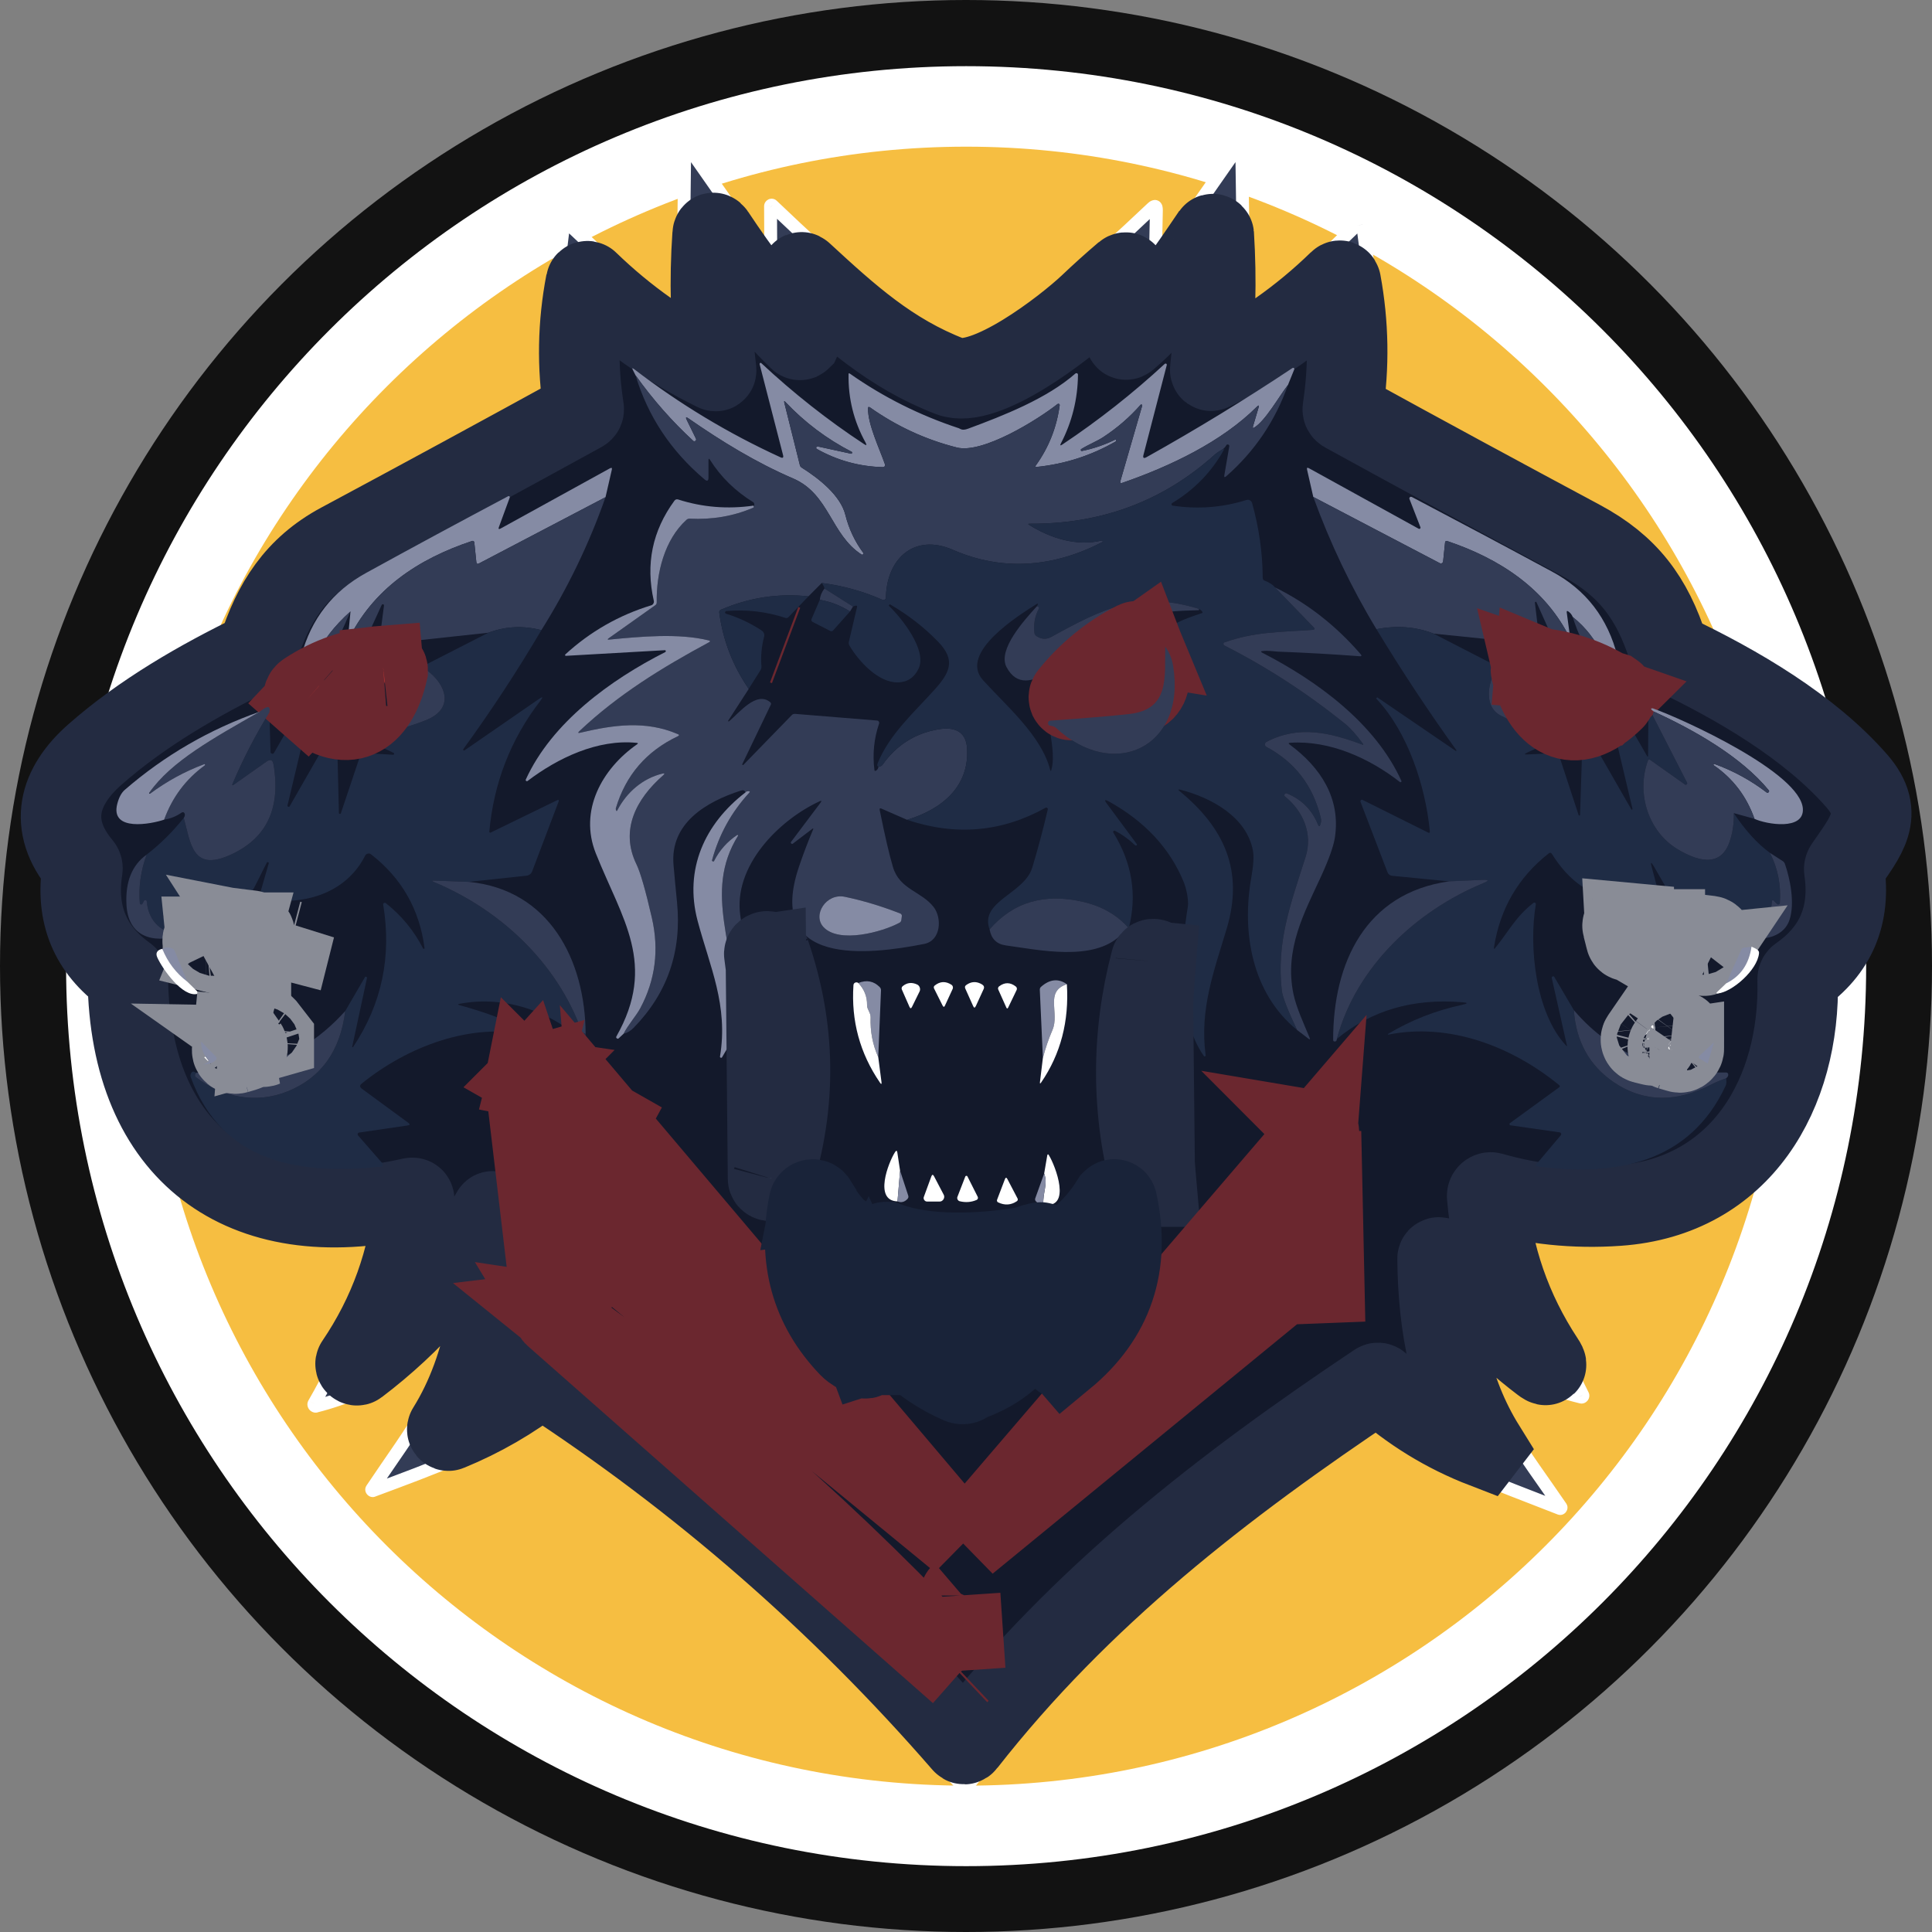 <svg width="24" height="24" viewBox="0 0 24 24" fill="none" xmlns="http://www.w3.org/2000/svg">
<rect x="0" y="0" width="24" height="24" fill="#808080" stroke="none"/>
<circle cx="12" cy="12" r="12" fill="#121212"/>
<path d="M12.002 22.682C17.9 22.682 22.682 17.9 22.682 12.002C22.682 6.103 17.9 1.322 12.002 1.322C6.103 1.322 1.321 6.103 1.321 12.002C1.321 17.9 6.103 22.682 12.002 22.682Z" fill="#F6BE41" stroke="white" strokeWidth="0.16"/>
<mask id="path-3-outside-1_877_5220" maskUnits="userSpaceOnUse" x="-0.593" y="0.795" width="25" height="22" fill="black">
<rect fill="white" x="-0.593" y="0.795" width="25" height="22"/>
<path d="M9.575 3.256L9.572 2.561C9.573 2.551 9.586 2.544 9.593 2.552C9.985 2.925 10.383 3.29 10.788 3.649C10.98 3.819 11.797 4.425 12.044 4.328C12.432 4.176 12.784 3.963 13.099 3.688C13.523 3.317 13.927 2.95 14.31 2.586C14.348 2.55 14.366 2.559 14.365 2.61L14.352 3.254C14.351 3.285 14.36 3.288 14.378 3.262L15.348 1.874C15.399 1.801 15.425 1.809 15.426 1.897L15.456 3.937C15.456 3.955 15.464 3.959 15.479 3.951C16.012 3.647 16.448 3.183 16.877 2.774C16.906 2.746 16.922 2.752 16.927 2.791C17.017 3.493 17.133 4.15 17.064 4.887C17.062 4.903 17.069 4.915 17.083 4.923C18.027 5.442 18.975 5.956 19.925 6.465C20.491 6.769 20.797 7.244 21.023 7.836C21.029 7.85 21.039 7.861 21.054 7.868C21.744 8.201 22.364 8.593 22.913 9.045C23.543 9.564 23.865 10.128 23.288 10.852C23.278 10.864 23.273 10.88 23.275 10.896C23.321 11.466 23.133 11.935 22.709 12.303C22.696 12.314 22.689 12.328 22.689 12.345C22.639 13.876 21.821 15.154 20.206 15.329C19.764 15.376 19.428 15.335 18.917 15.27C18.898 15.268 18.892 15.275 18.896 15.293C19.079 16 19.334 16.679 19.662 17.331C19.668 17.342 19.656 17.358 19.643 17.355C19.159 17.24 18.727 17.021 18.348 16.699C18.33 16.684 18.324 16.688 18.328 16.711C18.473 17.501 18.955 18.082 19.391 18.723C19.395 18.73 19.387 18.742 19.378 18.739C18.577 18.423 17.806 18.162 17.106 17.639C17.094 17.63 17.081 17.629 17.069 17.638C15.143 18.935 13.462 20.374 12.005 22.202C11.993 22.216 11.982 22.217 11.97 22.203C10.395 20.456 8.723 18.858 6.758 17.546C6.749 17.54 6.736 17.54 6.727 17.547C6.099 17.98 5.363 18.244 4.633 18.517C4.623 18.52 4.614 18.507 4.619 18.499C5.111 17.761 5.602 17.181 5.717 16.258L5.709 16.254C5.262 16.875 4.668 17.279 3.925 17.468C3.909 17.472 3.893 17.451 3.901 17.436C4.28 16.779 4.555 16.08 4.724 15.339C4.728 15.323 4.712 15.306 4.696 15.308C2.659 15.559 1.304 14.405 1.245 12.342C1.244 12.326 1.238 12.312 1.226 12.302C0.805 11.937 0.617 11.472 0.66 10.908C0.662 10.892 0.658 10.878 0.649 10.866C0.227 10.252 0.381 9.598 0.925 9.128C1.521 8.614 2.183 8.212 2.884 7.858C2.898 7.851 2.909 7.839 2.914 7.824C3.157 7.188 3.456 6.762 4.062 6.436C4.993 5.935 5.921 5.43 6.847 4.921C6.862 4.913 6.868 4.901 6.867 4.884C6.797 4.123 6.923 3.479 7.003 2.777C7.007 2.747 7.019 2.743 7.041 2.763C7.49 3.178 7.921 3.642 8.459 3.951C8.473 3.959 8.48 3.954 8.481 3.938L8.506 1.832C8.507 1.787 8.52 1.783 8.546 1.82L9.555 3.263C9.561 3.271 9.576 3.266 9.575 3.256Z"/>
</mask>
<path d="M9.575 3.256L9.572 2.561C9.573 2.551 9.586 2.544 9.593 2.552C9.985 2.925 10.383 3.29 10.788 3.649C10.98 3.819 11.797 4.425 12.044 4.328C12.432 4.176 12.784 3.963 13.099 3.688C13.523 3.317 13.927 2.95 14.31 2.586C14.348 2.55 14.366 2.559 14.365 2.61L14.352 3.254C14.351 3.285 14.36 3.288 14.378 3.262L15.348 1.874C15.399 1.801 15.425 1.809 15.426 1.897L15.456 3.937C15.456 3.955 15.464 3.959 15.479 3.951C16.012 3.647 16.448 3.183 16.877 2.774C16.906 2.746 16.922 2.752 16.927 2.791C17.017 3.493 17.133 4.15 17.064 4.887C17.062 4.903 17.069 4.915 17.083 4.923C18.027 5.442 18.975 5.956 19.925 6.465C20.491 6.769 20.797 7.244 21.023 7.836C21.029 7.85 21.039 7.861 21.054 7.868C21.744 8.201 22.364 8.593 22.913 9.045C23.543 9.564 23.865 10.128 23.288 10.852C23.278 10.864 23.273 10.88 23.275 10.896C23.321 11.466 23.133 11.935 22.709 12.303C22.696 12.314 22.689 12.328 22.689 12.345C22.639 13.876 21.821 15.154 20.206 15.329C19.764 15.376 19.428 15.335 18.917 15.27C18.898 15.268 18.892 15.275 18.896 15.293C19.079 16 19.334 16.679 19.662 17.331C19.668 17.342 19.656 17.358 19.643 17.355C19.159 17.24 18.727 17.021 18.348 16.699C18.33 16.684 18.324 16.688 18.328 16.711C18.473 17.501 18.955 18.082 19.391 18.723C19.395 18.73 19.387 18.742 19.378 18.739C18.577 18.423 17.806 18.162 17.106 17.639C17.094 17.63 17.081 17.629 17.069 17.638C15.143 18.935 13.462 20.374 12.005 22.202C11.993 22.216 11.982 22.217 11.97 22.203C10.395 20.456 8.723 18.858 6.758 17.546C6.749 17.54 6.736 17.54 6.727 17.547C6.099 17.98 5.363 18.244 4.633 18.517C4.623 18.52 4.614 18.507 4.619 18.499C5.111 17.761 5.602 17.181 5.717 16.258L5.709 16.254C5.262 16.875 4.668 17.279 3.925 17.468C3.909 17.472 3.893 17.451 3.901 17.436C4.28 16.779 4.555 16.08 4.724 15.339C4.728 15.323 4.712 15.306 4.696 15.308C2.659 15.559 1.304 14.405 1.245 12.342C1.244 12.326 1.238 12.312 1.226 12.302C0.805 11.937 0.617 11.472 0.66 10.908C0.662 10.892 0.658 10.878 0.649 10.866C0.227 10.252 0.381 9.598 0.925 9.128C1.521 8.614 2.183 8.212 2.884 7.858C2.898 7.851 2.909 7.839 2.914 7.824C3.157 7.188 3.456 6.762 4.062 6.436C4.993 5.935 5.921 5.43 6.847 4.921C6.862 4.913 6.868 4.901 6.867 4.884C6.797 4.123 6.923 3.479 7.003 2.777C7.007 2.747 7.019 2.743 7.041 2.763C7.49 3.178 7.921 3.642 8.459 3.951C8.473 3.959 8.48 3.954 8.481 3.938L8.506 1.832C8.507 1.787 8.52 1.783 8.546 1.82L9.555 3.263C9.561 3.271 9.576 3.266 9.575 3.256Z" fill="#333C56"/>
<path d="M9.575 3.256L9.495 3.257L9.495 3.26L9.575 3.256ZM9.572 2.561L9.492 2.558L9.492 2.561L9.572 2.561ZM9.593 2.552L9.536 2.607L9.538 2.61L9.593 2.552ZM10.788 3.649L10.841 3.589L10.841 3.589L10.788 3.649ZM12.044 4.328L12.015 4.254L12.015 4.254L12.044 4.328ZM13.099 3.688L13.151 3.748L13.151 3.748L13.099 3.688ZM14.31 2.586L14.365 2.644L14.365 2.644L14.31 2.586ZM14.365 2.61L14.445 2.612L14.445 2.612L14.365 2.61ZM14.352 3.254L14.432 3.256L14.432 3.256L14.352 3.254ZM14.378 3.262L14.312 3.217L14.312 3.217L14.378 3.262ZM15.348 1.874L15.414 1.919L15.414 1.919L15.348 1.874ZM15.426 1.897L15.346 1.899L15.346 1.899L15.426 1.897ZM15.456 3.937L15.376 3.939L15.376 3.939L15.456 3.937ZM15.479 3.951L15.518 4.02L15.518 4.02L15.479 3.951ZM16.877 2.774L16.933 2.831L16.933 2.831L16.877 2.774ZM16.927 2.791L16.848 2.8L16.848 2.801L16.927 2.791ZM17.064 4.887L17.143 4.895L17.143 4.895L17.064 4.887ZM17.083 4.923L17.122 4.853L17.121 4.853L17.083 4.923ZM19.925 6.465L19.887 6.536L19.887 6.536L19.925 6.465ZM21.023 7.836L20.949 7.864L20.949 7.864L21.023 7.836ZM21.054 7.868L21.019 7.94L21.019 7.94L21.054 7.868ZM22.913 9.045L22.862 9.107L22.862 9.107L22.913 9.045ZM23.288 10.852L23.35 10.902L23.351 10.902L23.288 10.852ZM23.275 10.896L23.355 10.889L23.355 10.888L23.275 10.896ZM22.709 12.303L22.761 12.364L22.762 12.363L22.709 12.303ZM22.689 12.345L22.609 12.342L22.609 12.342L22.689 12.345ZM20.206 15.329L20.215 15.408L20.215 15.408L20.206 15.329ZM18.917 15.27L18.927 15.191L18.926 15.191L18.917 15.27ZM18.896 15.293L18.974 15.273L18.974 15.273L18.896 15.293ZM19.662 17.331L19.59 17.366L19.591 17.368L19.662 17.331ZM19.643 17.355L19.624 17.433L19.625 17.433L19.643 17.355ZM18.348 16.699L18.4 16.638L18.4 16.637L18.348 16.699ZM18.328 16.711L18.249 16.725L18.249 16.725L18.328 16.711ZM19.391 18.723L19.459 18.68L19.457 18.678L19.391 18.723ZM19.378 18.739L19.349 18.813L19.352 18.814L19.378 18.739ZM17.106 17.639L17.154 17.575L17.154 17.574L17.106 17.639ZM17.069 17.638L17.114 17.704L17.114 17.704L17.069 17.638ZM12.005 22.202L12.067 22.252L12.067 22.252L12.005 22.202ZM11.97 22.203L12.03 22.15L12.029 22.15L11.97 22.203ZM6.758 17.546L6.713 17.613L6.714 17.613L6.758 17.546ZM6.727 17.547L6.772 17.613L6.774 17.611L6.727 17.547ZM4.633 18.517L4.658 18.593L4.661 18.591L4.633 18.517ZM4.619 18.499L4.552 18.455L4.551 18.457L4.619 18.499ZM5.717 16.258L5.796 16.267L5.804 16.207L5.747 16.184L5.717 16.258ZM5.709 16.254L5.739 16.18L5.681 16.156L5.644 16.208L5.709 16.254ZM3.925 17.468L3.944 17.546L3.944 17.545L3.925 17.468ZM3.901 17.436L3.832 17.396L3.831 17.398L3.901 17.436ZM4.724 15.339L4.646 15.321L4.646 15.322L4.724 15.339ZM4.696 15.308L4.687 15.228L4.686 15.229L4.696 15.308ZM1.245 12.342L1.325 12.34L1.325 12.339L1.245 12.342ZM1.226 12.302L1.278 12.242L1.278 12.241L1.226 12.302ZM0.66 10.908L0.581 10.901L0.581 10.902L0.66 10.908ZM0.649 10.866L0.583 10.911L0.584 10.911L0.649 10.866ZM0.925 9.128L0.977 9.189L0.977 9.189L0.925 9.128ZM2.884 7.858L2.848 7.786L2.848 7.786L2.884 7.858ZM2.914 7.824L2.839 7.796L2.839 7.796L2.914 7.824ZM4.062 6.436L4.024 6.365L4.024 6.365L4.062 6.436ZM6.847 4.921L6.809 4.851L6.809 4.851L6.847 4.921ZM6.867 4.884L6.787 4.892L6.787 4.892L6.867 4.884ZM7.003 2.777L6.924 2.768L6.924 2.768L7.003 2.777ZM7.041 2.763L6.986 2.821L6.986 2.821L7.041 2.763ZM8.459 3.951L8.499 3.881L8.499 3.881L8.459 3.951ZM8.481 3.938L8.561 3.939L8.561 3.939L8.481 3.938ZM8.506 1.832L8.586 1.833L8.586 1.833L8.506 1.832ZM8.546 1.82L8.611 1.774L8.611 1.774L8.546 1.82ZM9.555 3.263L9.622 3.218L9.621 3.217L9.555 3.263ZM9.655 3.256L9.652 2.56L9.492 2.561L9.495 3.257L9.655 3.256ZM9.538 2.61C9.93 2.983 10.329 3.35 10.735 3.709L10.841 3.589C10.437 3.231 10.039 2.866 9.649 2.494L9.538 2.61ZM10.735 3.709C10.835 3.797 11.091 3.994 11.354 4.157C11.485 4.238 11.621 4.313 11.741 4.361C11.801 4.385 11.86 4.404 11.914 4.413C11.967 4.422 12.023 4.422 12.073 4.403L12.015 4.254C12.003 4.259 11.98 4.262 11.94 4.255C11.902 4.249 11.855 4.234 11.801 4.213C11.693 4.169 11.566 4.1 11.438 4.021C11.182 3.862 10.934 3.671 10.841 3.589L10.735 3.709ZM12.073 4.403C12.47 4.247 12.829 4.029 13.151 3.748L13.046 3.627C12.738 3.896 12.394 4.105 12.015 4.254L12.073 4.403ZM13.151 3.748C13.576 3.377 13.981 3.009 14.365 2.644L14.255 2.528C13.872 2.891 13.469 3.257 13.046 3.627L13.151 3.748ZM14.365 2.644C14.372 2.638 14.373 2.638 14.37 2.639C14.367 2.64 14.346 2.65 14.319 2.639C14.293 2.627 14.286 2.604 14.285 2.602C14.284 2.598 14.285 2.599 14.285 2.609L14.445 2.612C14.445 2.595 14.444 2.576 14.439 2.557C14.434 2.54 14.42 2.508 14.384 2.492C14.348 2.476 14.316 2.488 14.299 2.496C14.282 2.504 14.267 2.517 14.255 2.528L14.365 2.644ZM14.285 2.609L14.272 3.252L14.432 3.256L14.445 2.612L14.285 2.609ZM14.272 3.252C14.272 3.263 14.272 3.276 14.275 3.29C14.277 3.297 14.287 3.341 14.333 3.356C14.379 3.371 14.413 3.342 14.419 3.337C14.43 3.327 14.438 3.316 14.444 3.308L14.312 3.217C14.309 3.221 14.31 3.219 14.314 3.216C14.316 3.214 14.322 3.209 14.332 3.205C14.343 3.201 14.362 3.197 14.383 3.204C14.404 3.21 14.417 3.225 14.423 3.234C14.429 3.243 14.431 3.251 14.431 3.254C14.433 3.259 14.432 3.261 14.432 3.256L14.272 3.252ZM14.444 3.308L15.414 1.919L15.283 1.828L14.312 3.217L14.444 3.308ZM15.414 1.919C15.425 1.903 15.432 1.897 15.433 1.895C15.434 1.894 15.431 1.898 15.423 1.9C15.415 1.904 15.4 1.907 15.382 1.901C15.364 1.896 15.354 1.885 15.349 1.878C15.344 1.871 15.343 1.867 15.344 1.868C15.344 1.87 15.346 1.879 15.346 1.899L15.506 1.896C15.506 1.872 15.504 1.846 15.498 1.824C15.493 1.808 15.478 1.763 15.429 1.748C15.381 1.734 15.343 1.762 15.33 1.773C15.312 1.788 15.297 1.808 15.283 1.828L15.414 1.919ZM15.346 1.899L15.376 3.939L15.536 3.936L15.506 1.896L15.346 1.899ZM15.376 3.939C15.376 3.95 15.377 3.998 15.422 4.023C15.466 4.048 15.508 4.026 15.518 4.02L15.439 3.881C15.44 3.881 15.445 3.877 15.455 3.876C15.464 3.874 15.482 3.873 15.501 3.884C15.52 3.895 15.529 3.911 15.532 3.92C15.536 3.929 15.536 3.935 15.536 3.936L15.376 3.939ZM15.518 4.02C16.063 3.711 16.509 3.236 16.933 2.831L16.822 2.716C16.388 3.13 15.961 3.584 15.439 3.881L15.518 4.02ZM16.933 2.831C16.937 2.827 16.936 2.829 16.931 2.832C16.925 2.834 16.907 2.841 16.885 2.833C16.862 2.825 16.852 2.808 16.849 2.802C16.846 2.797 16.847 2.795 16.848 2.8L17.006 2.781C17.005 2.767 17.001 2.75 16.994 2.734C16.985 2.717 16.969 2.693 16.937 2.682C16.906 2.671 16.879 2.679 16.862 2.687C16.846 2.695 16.832 2.706 16.822 2.716L16.933 2.831ZM16.848 2.801C16.938 3.507 17.052 4.153 16.984 4.88L17.143 4.895C17.213 4.146 17.096 3.478 17.006 2.781L16.848 2.801ZM16.984 4.879C16.982 4.9 16.985 4.923 16.997 4.946C17.009 4.968 17.027 4.984 17.045 4.993L17.121 4.853C17.125 4.855 17.133 4.86 17.138 4.871C17.144 4.881 17.144 4.89 17.143 4.895L16.984 4.879ZM17.045 4.993C17.989 5.512 18.937 6.026 19.887 6.536L19.962 6.395C19.013 5.886 18.066 5.372 17.122 4.853L17.045 4.993ZM19.887 6.536C20.43 6.827 20.727 7.282 20.949 7.864L21.098 7.807C20.869 7.205 20.553 6.711 19.962 6.395L19.887 6.536ZM20.949 7.864C20.962 7.899 20.987 7.925 21.019 7.94L21.089 7.796C21.09 7.797 21.092 7.798 21.094 7.8C21.096 7.803 21.098 7.805 21.098 7.807L20.949 7.864ZM21.019 7.94C21.704 8.27 22.319 8.659 22.862 9.107L22.963 8.983C22.41 8.527 21.785 8.131 21.089 7.796L21.019 7.94ZM22.862 9.107C23.173 9.364 23.396 9.622 23.476 9.894C23.554 10.16 23.502 10.455 23.225 10.802L23.351 10.902C23.651 10.525 23.726 10.177 23.63 9.849C23.535 9.529 23.282 9.246 22.963 8.983L22.862 9.107ZM23.226 10.802C23.203 10.83 23.192 10.867 23.195 10.903L23.355 10.888C23.355 10.893 23.353 10.898 23.35 10.902L23.226 10.802ZM23.195 10.902C23.24 11.448 23.061 11.892 22.657 12.242L22.762 12.363C23.205 11.979 23.403 11.484 23.355 10.889L23.195 10.902ZM22.657 12.242C22.627 12.268 22.61 12.303 22.609 12.342L22.769 12.348C22.769 12.349 22.768 12.352 22.767 12.356C22.765 12.36 22.762 12.362 22.761 12.364L22.657 12.242ZM22.609 12.342C22.584 13.095 22.371 13.78 21.971 14.297C21.572 14.812 20.984 15.164 20.198 15.249L20.215 15.408C21.043 15.319 21.672 14.945 22.098 14.395C22.523 13.846 22.744 13.126 22.769 12.348L22.609 12.342ZM20.198 15.249C19.766 15.295 19.439 15.256 18.927 15.191L18.907 15.349C19.418 15.415 19.762 15.457 20.215 15.408L20.198 15.249ZM18.926 15.191C18.911 15.189 18.869 15.186 18.838 15.221C18.807 15.257 18.815 15.299 18.819 15.314L18.974 15.273C18.974 15.274 18.975 15.28 18.975 15.289C18.974 15.298 18.97 15.313 18.958 15.327C18.946 15.341 18.932 15.346 18.922 15.348C18.914 15.35 18.908 15.35 18.907 15.349L18.926 15.191ZM18.819 15.313C19.003 16.025 19.26 16.71 19.59 17.366L19.733 17.295C19.408 16.648 19.155 15.974 18.974 15.273L18.819 15.313ZM19.662 17.277C19.189 17.165 18.769 16.952 18.4 16.638L18.296 16.76C18.685 17.09 19.128 17.314 19.624 17.433L19.662 17.277ZM18.4 16.637C18.393 16.632 18.383 16.624 18.369 16.618C18.359 16.613 18.325 16.601 18.289 16.622C18.254 16.642 18.248 16.678 18.247 16.689C18.246 16.703 18.247 16.716 18.249 16.725L18.406 16.697C18.406 16.694 18.407 16.698 18.406 16.705C18.406 16.709 18.402 16.741 18.37 16.759C18.338 16.778 18.309 16.766 18.305 16.764C18.297 16.761 18.294 16.758 18.297 16.76L18.4 16.637ZM18.249 16.725C18.398 17.536 18.895 18.136 19.325 18.768L19.457 18.678C19.015 18.028 18.547 17.465 18.406 16.696L18.249 16.725ZM19.407 18.664C18.601 18.347 17.843 18.09 17.154 17.575L17.058 17.703C17.769 18.234 18.553 18.5 19.349 18.813L19.407 18.664ZM17.154 17.574C17.138 17.562 17.116 17.552 17.09 17.552C17.064 17.551 17.041 17.56 17.024 17.571L17.114 17.704C17.109 17.707 17.099 17.712 17.086 17.712C17.072 17.711 17.062 17.706 17.058 17.703L17.154 17.574ZM11.942 22.152C11.943 22.151 11.957 22.134 11.985 22.133C12.014 22.132 12.029 22.149 12.03 22.15L11.91 22.256C11.923 22.271 11.95 22.294 11.99 22.293C12.03 22.292 12.055 22.267 12.067 22.252L11.942 22.152ZM6.681 17.481C6.064 17.907 5.338 18.168 4.605 18.442L4.661 18.591C5.389 18.32 6.135 18.052 6.772 17.613L6.681 17.481ZM4.686 18.544C5.172 17.814 5.678 17.215 5.796 16.267L5.637 16.248C5.526 17.148 5.05 17.708 4.552 18.455L4.686 18.544ZM5.644 16.208C5.208 16.813 4.63 17.206 3.905 17.39L3.944 17.545C4.705 17.352 5.316 16.937 5.774 16.301L5.644 16.208ZM3.97 17.477C4.354 16.812 4.631 16.106 4.802 15.357L4.646 15.322C4.478 16.055 4.207 16.746 3.832 17.396L3.97 17.477ZM4.686 15.229C3.684 15.352 2.861 15.129 2.281 14.632C1.701 14.135 1.354 13.354 1.325 12.34L1.165 12.344C1.195 13.393 1.555 14.221 2.177 14.753C2.798 15.286 3.67 15.515 4.706 15.387L4.686 15.229ZM1.325 12.339C1.323 12.301 1.307 12.267 1.278 12.242L1.173 12.362C1.172 12.361 1.169 12.358 1.167 12.354C1.166 12.35 1.165 12.347 1.165 12.345L1.325 12.339ZM1.278 12.241C0.877 11.893 0.698 11.453 0.74 10.914L0.581 10.902C0.535 11.49 0.733 11.98 1.173 12.362L1.278 12.241ZM0.74 10.914C0.743 10.88 0.734 10.848 0.715 10.82L0.584 10.911C0.583 10.91 0.582 10.909 0.581 10.906C0.581 10.904 0.581 10.902 0.581 10.901L0.74 10.914ZM0.715 10.82C0.515 10.529 0.454 10.233 0.503 9.957C0.553 9.68 0.716 9.414 0.977 9.189L0.873 9.068C0.59 9.312 0.404 9.608 0.346 9.929C0.288 10.251 0.361 10.588 0.583 10.911L0.715 10.82ZM0.977 9.189C1.566 8.68 2.223 8.282 2.92 7.929L2.848 7.786C2.144 8.142 1.475 8.547 0.873 9.068L0.977 9.189ZM2.92 7.929C2.952 7.913 2.977 7.886 2.989 7.852L2.839 7.796C2.841 7.792 2.844 7.788 2.848 7.786L2.92 7.929ZM2.989 7.853C3.227 7.229 3.515 6.821 4.1 6.506L4.024 6.365C3.397 6.703 3.088 7.147 2.839 7.796L2.989 7.853ZM4.1 6.506C5.031 6.005 5.96 5.5 6.886 4.991L6.809 4.851C5.883 5.359 4.955 5.864 4.024 6.365L4.1 6.506ZM6.886 4.991C6.904 4.981 6.922 4.966 6.934 4.943C6.946 4.921 6.948 4.897 6.946 4.877L6.787 4.892C6.787 4.888 6.787 4.879 6.792 4.869C6.798 4.858 6.805 4.853 6.809 4.851L6.886 4.991ZM6.946 4.877C6.878 4.126 7.002 3.495 7.083 2.786L6.924 2.768C6.845 3.462 6.716 4.119 6.787 4.892L6.946 4.877ZM7.083 2.786C7.083 2.783 7.083 2.787 7.08 2.793C7.077 2.8 7.066 2.817 7.043 2.826C7.02 2.835 7.001 2.829 6.993 2.825C6.986 2.822 6.984 2.819 6.986 2.821L7.095 2.704C7.086 2.696 7.074 2.686 7.059 2.679C7.043 2.672 7.017 2.665 6.987 2.676C6.957 2.687 6.942 2.71 6.935 2.725C6.928 2.741 6.925 2.756 6.924 2.768L7.083 2.786ZM6.986 2.821C7.43 3.231 7.871 3.706 8.419 4.02L8.499 3.881C7.972 3.579 7.551 3.125 7.095 2.704L6.986 2.821ZM8.419 4.02C8.428 4.025 8.471 4.049 8.515 4.022C8.538 4.009 8.549 3.99 8.554 3.975C8.559 3.961 8.56 3.948 8.561 3.939L8.401 3.936C8.401 3.936 8.401 3.929 8.404 3.921C8.407 3.912 8.416 3.896 8.434 3.884C8.454 3.873 8.472 3.874 8.483 3.876C8.492 3.877 8.498 3.881 8.499 3.881L8.419 4.02ZM8.561 3.939L8.586 1.833L8.426 1.831L8.401 3.937L8.561 3.939ZM8.586 1.833C8.586 1.824 8.587 1.823 8.586 1.827C8.586 1.829 8.584 1.836 8.578 1.845C8.572 1.853 8.56 1.866 8.54 1.872C8.521 1.878 8.504 1.874 8.494 1.871C8.484 1.867 8.479 1.863 8.477 1.861C8.474 1.859 8.475 1.859 8.48 1.866L8.611 1.774C8.603 1.763 8.593 1.75 8.58 1.739C8.572 1.732 8.538 1.705 8.493 1.719C8.447 1.733 8.435 1.774 8.432 1.785C8.427 1.801 8.426 1.818 8.426 1.832L8.586 1.833ZM8.48 1.866L9.49 3.309L9.621 3.217L8.611 1.774L8.48 1.866ZM12.029 22.15C10.452 20.4 8.775 18.797 6.802 17.48L6.714 17.613C8.671 18.92 10.338 20.512 11.911 22.257L12.029 22.15ZM17.024 17.571C15.093 18.872 13.406 20.316 11.942 22.152L12.067 22.252C13.519 20.431 15.192 18.998 17.114 17.704L17.024 17.571ZM9.652 2.563C9.651 2.596 9.629 2.616 9.612 2.623C9.595 2.631 9.561 2.634 9.536 2.607L9.651 2.496C9.618 2.462 9.574 2.465 9.548 2.476C9.523 2.488 9.494 2.515 9.492 2.558L9.652 2.563ZM9.489 3.308C9.519 3.352 9.568 3.35 9.593 3.342C9.617 3.334 9.658 3.306 9.655 3.253L9.495 3.26C9.493 3.216 9.526 3.195 9.542 3.19C9.558 3.185 9.597 3.182 9.622 3.218L9.489 3.308ZM4.802 15.357C4.811 15.319 4.796 15.285 4.777 15.264C4.758 15.242 4.726 15.224 4.687 15.228L4.705 15.387C4.682 15.39 4.666 15.379 4.658 15.37C4.65 15.361 4.641 15.344 4.646 15.321L4.802 15.357ZM5.747 16.184L5.739 16.18L5.678 16.328L5.686 16.332L5.747 16.184ZM3.906 17.39C3.938 17.383 3.959 17.4 3.967 17.411C3.975 17.421 3.987 17.447 3.971 17.475L3.831 17.398C3.807 17.441 3.822 17.484 3.84 17.508C3.858 17.531 3.896 17.557 3.944 17.546L3.906 17.39ZM4.608 18.441C4.645 18.428 4.673 18.45 4.683 18.463C4.694 18.476 4.708 18.508 4.687 18.541L4.551 18.457C4.525 18.499 4.541 18.541 4.558 18.561C4.574 18.582 4.611 18.608 4.658 18.593L4.608 18.441ZM6.802 17.48C6.766 17.455 6.716 17.455 6.679 17.482L6.774 17.611C6.755 17.625 6.731 17.625 6.713 17.613L6.802 17.48ZM19.323 18.765C19.301 18.731 19.316 18.698 19.327 18.685C19.337 18.672 19.366 18.65 19.404 18.663L19.352 18.814C19.399 18.831 19.436 18.805 19.452 18.784C19.468 18.764 19.485 18.722 19.458 18.68L19.323 18.765ZM19.591 17.368C19.575 17.338 19.587 17.311 19.596 17.299C19.605 17.287 19.628 17.269 19.661 17.277L19.625 17.433C19.67 17.444 19.706 17.419 19.723 17.397C19.74 17.375 19.754 17.334 19.732 17.293L19.591 17.368Z" fill="white" mask="url(#path-3-outside-1_877_5220)"/>
<path d="M6.112 15.053C6.117 15.043 6.136 15.047 6.137 15.059C6.178 15.967 6.049 16.962 5.558 17.75C5.551 17.761 5.564 17.776 5.575 17.771C5.982 17.604 6.36 17.386 6.707 17.116C6.718 17.107 6.734 17.106 6.746 17.114C8.695 18.384 10.433 19.898 11.959 21.655C11.971 21.67 11.984 21.67 11.996 21.654C13.427 19.826 15.189 18.464 17.101 17.185C17.113 17.176 17.125 17.177 17.136 17.187C17.52 17.532 17.954 17.799 18.437 17.985L18.447 17.972C18.013 17.274 17.865 16.468 17.858 15.635C17.858 15.621 17.879 15.614 17.886 15.625C18.244 16.123 18.666 16.557 19.153 16.927C19.213 16.973 19.223 16.964 19.181 16.902C18.772 16.282 18.536 15.601 18.474 14.859C18.471 14.831 18.501 14.807 18.527 14.814C19.038 14.961 19.561 15.015 20.099 14.977C21.634 14.87 22.366 13.573 22.331 12.167C22.33 12.149 22.337 12.135 22.352 12.125C22.807 11.808 22.993 11.368 22.91 10.805C22.908 10.792 22.911 10.778 22.919 10.766C23.17 10.398 23.428 10.115 23.066 9.701C22.478 9.028 21.583 8.507 20.779 8.124C20.754 8.112 20.734 8.089 20.726 8.063C20.524 7.425 20.22 7.025 19.639 6.713C18.659 6.188 17.68 5.658 16.703 5.121C16.685 5.111 16.677 5.096 16.681 5.076C16.761 4.55 16.752 4.026 16.656 3.504C16.652 3.485 16.643 3.482 16.63 3.495C16.164 3.948 15.639 4.317 15.054 4.602C15.039 4.61 15.032 4.605 15.034 4.588C15.099 4.033 15.113 3.477 15.078 2.918C15.077 2.908 15.061 2.904 15.055 2.912C14.746 3.366 14.425 3.855 14.005 4.209C13.987 4.224 13.978 4.22 13.978 4.196L13.995 3.411C13.996 3.383 13.986 3.379 13.965 3.396C13.818 3.521 13.674 3.651 13.534 3.784C13.229 4.072 12.235 4.843 11.802 4.676C11.06 4.39 10.547 3.924 9.968 3.39C9.954 3.377 9.947 3.38 9.947 3.399L9.951 4.208C9.951 4.211 9.95 4.214 9.949 4.216C9.947 4.218 9.945 4.22 9.943 4.221C9.94 4.222 9.937 4.223 9.935 4.222C9.932 4.222 9.929 4.22 9.927 4.218C9.518 3.823 9.196 3.386 8.879 2.91C8.863 2.886 8.853 2.888 8.852 2.918C8.813 3.48 8.828 4.04 8.896 4.598C8.897 4.609 8.893 4.612 8.883 4.607C8.298 4.32 7.773 3.949 7.306 3.497C7.298 3.489 7.281 3.494 7.279 3.505C7.178 4.028 7.169 4.552 7.251 5.077C7.254 5.093 7.248 5.105 7.233 5.114C6.234 5.663 5.232 6.207 4.227 6.746C3.672 7.044 3.391 7.487 3.204 8.077C3.199 8.09 3.189 8.102 3.175 8.108C2.477 8.446 1.763 8.858 1.179 9.373C0.732 9.766 0.586 10.248 1.013 10.755C1.022 10.766 1.026 10.78 1.024 10.793C0.936 11.355 1.118 11.796 1.568 12.118C1.582 12.127 1.588 12.14 1.588 12.156C1.613 14.318 3.006 15.359 5.108 14.882C5.136 14.876 5.148 14.887 5.145 14.915C5.075 15.652 4.833 16.326 4.419 16.936C4.41 16.948 4.43 16.967 4.442 16.957C5.128 16.437 5.684 15.802 6.112 15.053Z" fill="#13192B" stroke="#232B41" strokeWidth="0.094"/>
<path d="M16 4.781C15.889 4.923 15.722 5.224 15.582 5.311C15.565 5.321 15.559 5.317 15.565 5.297L15.634 5.064C15.643 5.034 15.637 5.03 15.614 5.052C15.176 5.489 14.537 5.792 13.943 5.998C13.919 6.006 13.911 5.999 13.918 5.975L14.189 5.039C14.19 5.036 14.189 5.034 14.188 5.031C14.187 5.029 14.185 5.027 14.183 5.026C14.181 5.025 14.178 5.024 14.176 5.025C14.174 5.025 14.171 5.026 14.169 5.028C14.034 5.182 13.879 5.316 13.704 5.431C13.631 5.479 13.521 5.523 13.432 5.578C13.429 5.58 13.427 5.582 13.426 5.585C13.425 5.588 13.425 5.591 13.426 5.594C13.427 5.597 13.429 5.6 13.432 5.601C13.435 5.602 13.438 5.603 13.441 5.602C13.584 5.573 13.721 5.526 13.852 5.462C13.856 5.46 13.859 5.459 13.86 5.461C13.861 5.465 13.862 5.47 13.864 5.474C13.865 5.478 13.864 5.482 13.86 5.484C13.556 5.659 13.23 5.764 12.881 5.8C12.861 5.803 12.857 5.796 12.869 5.78C13.029 5.557 13.127 5.308 13.164 5.034C13.164 5.031 13.164 5.028 13.162 5.025C13.161 5.022 13.159 5.019 13.156 5.018C13.153 5.016 13.149 5.015 13.146 5.016C13.143 5.016 13.14 5.017 13.137 5.019C12.889 5.215 12.206 5.64 11.886 5.559C11.498 5.461 11.139 5.295 10.809 5.062C10.792 5.05 10.783 5.054 10.783 5.075C10.78 5.273 10.926 5.574 10.994 5.77C10.995 5.774 10.995 5.778 10.995 5.782C10.994 5.786 10.992 5.789 10.99 5.793C10.988 5.796 10.984 5.799 10.981 5.8C10.977 5.802 10.973 5.803 10.969 5.803C10.675 5.796 10.401 5.72 10.147 5.577C10.143 5.575 10.141 5.572 10.139 5.568C10.138 5.564 10.138 5.56 10.139 5.557C10.141 5.553 10.143 5.55 10.147 5.548C10.15 5.546 10.154 5.545 10.158 5.546L10.571 5.636C10.574 5.637 10.577 5.636 10.579 5.635C10.582 5.633 10.584 5.631 10.585 5.628C10.586 5.625 10.586 5.622 10.585 5.619C10.584 5.616 10.582 5.613 10.579 5.612C10.27 5.453 9.997 5.247 9.758 4.995C9.743 4.978 9.738 4.981 9.743 5.003L9.936 5.777C9.939 5.791 9.947 5.801 9.959 5.809C10.17 5.942 10.442 6.154 10.502 6.398C10.545 6.569 10.618 6.725 10.723 6.867C10.725 6.87 10.726 6.874 10.726 6.877C10.725 6.881 10.724 6.884 10.722 6.886C10.719 6.889 10.716 6.891 10.712 6.891C10.709 6.892 10.705 6.891 10.703 6.889C10.319 6.64 10.303 6.138 9.853 5.944C9.392 5.746 8.965 5.484 8.553 5.198C8.522 5.176 8.514 5.182 8.531 5.216L8.646 5.451C8.648 5.456 8.649 5.461 8.647 5.466C8.646 5.471 8.643 5.475 8.639 5.478C8.635 5.481 8.63 5.483 8.625 5.483C8.62 5.482 8.615 5.48 8.611 5.476C8.348 5.234 8.109 4.962 7.895 4.662L7.863 4.599C7.849 4.572 7.854 4.568 7.878 4.586C8.442 5.019 9.047 5.384 9.694 5.68C9.725 5.695 9.736 5.685 9.727 5.652L9.436 4.523C9.436 4.52 9.436 4.518 9.437 4.515C9.438 4.513 9.44 4.511 9.442 4.51C9.445 4.508 9.447 4.508 9.45 4.508C9.453 4.508 9.455 4.509 9.457 4.511C9.851 4.879 10.283 5.221 10.734 5.517C10.764 5.537 10.77 5.531 10.753 5.499C10.607 5.235 10.536 4.952 10.541 4.649C10.541 4.636 10.546 4.634 10.557 4.641C10.974 4.934 11.426 5.16 11.912 5.32C11.914 5.321 11.921 5.324 11.934 5.331C11.956 5.342 11.987 5.34 12.027 5.325C12.465 5.163 13.006 4.951 13.359 4.64C13.362 4.638 13.366 4.636 13.369 4.636C13.373 4.635 13.377 4.636 13.38 4.637C13.384 4.639 13.386 4.641 13.388 4.645C13.39 4.648 13.391 4.651 13.391 4.655C13.388 4.956 13.318 5.24 13.18 5.506C13.165 5.534 13.171 5.54 13.198 5.521C13.648 5.221 14.072 4.887 14.469 4.52C14.472 4.518 14.475 4.517 14.478 4.516C14.481 4.516 14.484 4.517 14.487 4.518C14.49 4.52 14.492 4.522 14.493 4.525C14.495 4.528 14.495 4.532 14.494 4.535L14.205 5.649C14.194 5.689 14.207 5.699 14.243 5.679C14.862 5.333 15.467 4.964 16.057 4.571C16.059 4.57 16.062 4.569 16.065 4.569C16.068 4.569 16.071 4.571 16.073 4.572C16.076 4.574 16.077 4.577 16.078 4.58C16.079 4.582 16.079 4.585 16.078 4.588L16 4.781Z" fill="#858BA4"/>
<path fill-rule="evenodd" clip-rule="evenodd" d="M7.895 4.662C8.109 4.962 8.348 5.234 8.611 5.476C8.626 5.491 8.655 5.469 8.646 5.451L8.531 5.216C8.514 5.182 8.522 5.176 8.553 5.198C8.965 5.483 9.392 5.746 9.853 5.944C10.303 6.138 10.319 6.64 10.703 6.889C10.714 6.896 10.731 6.878 10.723 6.867C10.618 6.725 10.545 6.569 10.502 6.398C10.442 6.154 10.171 5.942 9.959 5.809C9.947 5.801 9.939 5.791 9.936 5.777L9.743 5.003C9.738 4.981 9.743 4.978 9.758 4.995C9.997 5.247 10.27 5.453 10.579 5.612C10.59 5.618 10.583 5.638 10.571 5.636L10.158 5.546C10.143 5.543 10.133 5.569 10.147 5.577C10.401 5.72 10.675 5.795 10.969 5.803C10.985 5.803 10.999 5.785 10.994 5.77C10.926 5.574 10.78 5.273 10.783 5.075C10.783 5.054 10.792 5.05 10.809 5.062C11.139 5.295 11.498 5.461 11.886 5.559C12.206 5.64 12.889 5.215 13.137 5.019C13.14 5.017 13.143 5.016 13.146 5.016C13.149 5.015 13.153 5.016 13.156 5.018C13.159 5.019 13.161 5.022 13.162 5.025C13.164 5.028 13.164 5.031 13.164 5.034C13.127 5.308 13.029 5.557 12.869 5.78C12.857 5.796 12.861 5.803 12.881 5.8C13.23 5.764 13.556 5.658 13.86 5.484C13.868 5.48 13.864 5.456 13.852 5.462C13.721 5.526 13.584 5.573 13.441 5.602C13.429 5.605 13.421 5.584 13.432 5.578C13.521 5.523 13.631 5.479 13.704 5.43C13.879 5.316 14.034 5.182 14.169 5.028C14.171 5.026 14.174 5.025 14.176 5.025C14.178 5.024 14.181 5.025 14.183 5.026C14.185 5.027 14.187 5.029 14.188 5.031C14.189 5.034 14.19 5.036 14.189 5.039L13.918 5.975C13.911 5.998 13.919 6.006 13.943 5.998C14.537 5.792 15.176 5.489 15.614 5.052C15.637 5.03 15.643 5.034 15.634 5.064L15.565 5.297C15.559 5.317 15.565 5.321 15.582 5.31C15.722 5.224 15.889 4.923 16 4.781C15.842 5.229 15.585 5.608 15.232 5.917C15.212 5.933 15.205 5.929 15.209 5.904L15.271 5.542C15.274 5.524 15.243 5.513 15.235 5.529C15.202 5.591 15.146 5.598 15.092 5.646C14.45 6.225 13.682 6.512 12.788 6.506C12.77 6.506 12.769 6.511 12.784 6.52C13.048 6.686 13.373 6.789 13.685 6.715C13.687 6.715 13.69 6.715 13.693 6.716C13.695 6.717 13.697 6.719 13.698 6.722C13.699 6.724 13.699 6.727 13.698 6.73C13.697 6.732 13.695 6.734 13.692 6.735C13.091 7.045 12.459 7.102 11.837 6.83C11.352 6.619 11.012 6.947 11.005 7.425C11.005 7.445 10.982 7.46 10.964 7.452C10.725 7.346 10.473 7.276 10.208 7.242L10.043 7.408C9.666 7.368 9.303 7.424 8.956 7.574C8.94 7.58 8.933 7.593 8.935 7.61C8.98 7.953 9.102 8.269 9.301 8.558L9.047 8.951L9.046 8.953L9.045 8.956L9.046 8.958L9.047 8.96L9.05 8.962L9.052 8.962L9.055 8.961L9.057 8.96C9.182 8.856 9.396 8.58 9.568 8.723C9.579 8.732 9.581 8.743 9.575 8.755L9.221 9.492L9.221 9.498L9.224 9.503L9.23 9.504L9.234 9.502L9.835 8.884C9.846 8.872 9.86 8.867 9.877 8.868L10.898 8.951C10.914 8.953 10.926 8.971 10.921 8.986C10.857 9.174 10.838 9.366 10.862 9.562C10.864 9.578 10.871 9.581 10.884 9.572C10.9 9.562 10.909 9.547 10.912 9.527C10.932 9.522 10.951 9.517 10.964 9.499C11.136 9.257 11.365 9.111 11.651 9.061C11.844 9.027 11.998 9.075 12.013 9.293C12.044 9.764 11.709 10.051 11.268 10.184L10.95 10.045C10.931 10.037 10.924 10.043 10.928 10.063C10.994 10.39 11.049 10.626 11.093 10.772C11.177 11.051 11.443 11.07 11.597 11.266C11.704 11.402 11.691 11.685 11.48 11.726C10.786 11.863 9.502 12.014 9.926 10.764C9.978 10.61 10.036 10.458 10.099 10.308C10.107 10.289 10.103 10.286 10.087 10.299L9.848 10.481C9.836 10.491 9.816 10.471 9.826 10.459L10.194 9.97C10.21 9.948 10.206 9.943 10.181 9.954C9.671 10.19 9.104 10.763 9.197 11.379C9.274 11.888 9.247 12.39 9.115 12.886C9.106 12.781 9.105 12.678 9.113 12.576C9.171 11.793 8.72 11.098 9.17 10.379L9.161 10.37C9.035 10.453 8.938 10.562 8.87 10.696C8.863 10.708 8.842 10.7 8.845 10.687C8.931 10.369 9.085 10.089 9.308 9.847C9.316 9.838 9.309 9.823 9.298 9.822C9.282 9.821 9.269 9.828 9.26 9.844C9.253 9.818 9.233 9.811 9.2 9.822C8.775 9.96 8.32 10.224 8.367 10.748C8.38 10.9 8.395 11.053 8.41 11.206C8.471 11.817 8.292 12.337 7.871 12.768C7.835 12.805 7.794 12.83 7.746 12.842C7.805 12.726 7.902 12.621 7.954 12.524C8.141 12.174 8.189 11.8 8.098 11.403C8.019 11.059 7.955 10.837 7.907 10.738C7.698 10.31 7.905 9.923 8.236 9.633C8.262 9.61 8.258 9.603 8.225 9.611C7.984 9.67 7.785 9.841 7.668 10.067C7.657 10.088 7.646 10.053 7.65 10.041C7.773 9.629 8.03 9.33 8.42 9.146C8.44 9.136 8.44 9.127 8.419 9.119C8.018 8.947 7.62 9.005 7.208 9.102C7.18 9.109 7.177 9.102 7.197 9.083C7.679 8.627 8.225 8.293 8.805 7.98C8.826 7.969 8.825 7.96 8.802 7.955C8.43 7.863 7.952 7.908 7.571 7.945C7.545 7.948 7.543 7.942 7.564 7.927L8.139 7.519C8.152 7.51 8.158 7.498 8.158 7.483C8.152 7.118 8.255 6.704 8.527 6.458C8.538 6.447 8.552 6.443 8.568 6.443C8.848 6.457 9.111 6.412 9.354 6.308C9.373 6.301 9.376 6.25 9.359 6.24C9.134 6.101 8.955 5.926 8.821 5.714C8.808 5.692 8.801 5.694 8.801 5.719V5.932C8.801 5.975 8.784 5.983 8.752 5.955C8.334 5.602 8.048 5.171 7.895 4.662ZM10.494 11.14C10.724 11.188 10.954 11.258 11.184 11.348C11.197 11.353 11.205 11.367 11.203 11.38L11.197 11.429C11.195 11.444 11.187 11.456 11.173 11.463C10.958 11.579 10.425 11.723 10.231 11.518C10.088 11.367 10.263 11.092 10.494 11.14Z" fill="#333C56"/>
<path fill-rule="evenodd" clip-rule="evenodd" d="M15.209 5.578C15.055 5.859 14.838 6.083 14.56 6.25C14.548 6.258 14.552 6.279 14.566 6.281C14.878 6.328 15.184 6.305 15.484 6.211C15.513 6.202 15.545 6.219 15.554 6.249C15.639 6.553 15.684 6.862 15.686 7.178C15.686 7.195 15.694 7.207 15.71 7.213C15.769 7.236 15.812 7.264 15.839 7.297L16.318 7.792C16.337 7.811 16.332 7.822 16.306 7.824C15.897 7.854 15.588 7.846 15.21 7.98C15.195 7.986 15.194 8.009 15.207 8.017C15.74 8.288 16.24 8.613 16.709 8.991C16.775 9.044 16.849 9.127 16.929 9.237C16.94 9.251 16.937 9.255 16.92 9.249C16.52 9.1 16.135 9.005 15.73 9.217C15.709 9.229 15.708 9.265 15.73 9.277C16.085 9.466 16.311 9.76 16.407 10.158C16.42 10.212 16.394 10.296 16.372 10.243C16.297 10.058 16.167 9.929 15.983 9.855C15.963 9.847 15.944 9.88 15.961 9.893C16.186 10.073 16.31 10.357 16.219 10.643C16.024 11.253 15.856 11.706 15.923 12.305C15.932 12.382 15.995 12.546 16.113 12.795C15.551 12.339 15.423 11.581 15.544 10.902C15.571 10.749 15.578 10.636 15.564 10.564C15.485 10.15 15.052 9.91 14.663 9.81C14.634 9.803 14.631 9.809 14.654 9.828C15.207 10.283 15.454 10.814 15.239 11.534C15.08 12.064 14.9 12.539 14.977 13.11C14.979 13.121 14.962 13.128 14.955 13.118C14.618 12.646 14.666 11.803 14.756 11.262C14.768 11.187 14.738 11.036 14.703 10.953C14.53 10.534 14.219 10.202 13.773 9.955C13.723 9.928 13.715 9.937 13.749 9.982L14.122 10.486C14.132 10.499 14.111 10.511 14.097 10.497C14.023 10.426 13.94 10.366 13.849 10.319C13.837 10.314 13.822 10.33 13.829 10.341C14.063 10.718 14.128 11.115 14.022 11.531C13.879 11.367 13.69 11.258 13.453 11.203C12.973 11.092 12.586 11.206 12.293 11.545C12.165 11.194 12.725 11.104 12.823 10.778C12.894 10.544 12.958 10.303 13.016 10.055C13.02 10.04 13.002 10.027 12.989 10.034C12.445 10.337 11.871 10.387 11.268 10.184C11.709 10.051 12.044 9.764 12.013 9.293C11.998 9.075 11.844 9.027 11.651 9.061C11.365 9.111 11.136 9.257 10.964 9.499C10.941 9.531 10.879 9.54 10.903 9.48C11.05 9.12 11.353 8.852 11.604 8.573C11.799 8.358 11.877 8.202 11.654 7.972C11.481 7.793 11.282 7.639 11.059 7.509C11.049 7.504 11.037 7.52 11.045 7.529C11.198 7.674 11.521 8.078 11.411 8.306C11.358 8.417 11.273 8.474 11.156 8.477C10.913 8.484 10.667 8.215 10.553 8.021C10.543 8.006 10.541 7.99 10.545 7.972L10.646 7.543C10.655 7.509 10.61 7.528 10.596 7.535L10.242 7.311C10.239 7.291 10.227 7.268 10.208 7.242C10.473 7.276 10.725 7.346 10.964 7.452C10.982 7.459 11.005 7.445 11.005 7.425C11.012 6.947 11.352 6.619 11.837 6.83C12.459 7.102 13.091 7.045 13.692 6.735C13.702 6.731 13.695 6.712 13.685 6.715C13.373 6.789 13.048 6.686 12.784 6.52C12.769 6.511 12.77 6.506 12.788 6.506C13.682 6.512 14.45 6.225 15.092 5.646C15.137 5.605 15.176 5.583 15.209 5.578ZM12.211 8.449C11.902 8.107 12.669 7.635 12.88 7.502C12.907 7.486 12.886 7.524 12.879 7.533C12.889 7.529 12.914 7.544 12.905 7.561C12.855 7.655 12.837 7.756 12.85 7.862C12.852 7.877 12.861 7.891 12.873 7.9C12.932 7.94 12.994 7.948 13.06 7.912C13.703 7.557 14.149 7.335 14.888 7.562C14.904 7.567 14.96 7.607 14.929 7.617C14.75 7.678 14.309 7.81 14.475 8.032C14.526 8.104 14.559 8.184 14.573 8.272C14.738 9.284 13.834 9.709 13.117 9.041C13.103 9.028 13.075 9.018 13.033 9.012C13.056 9.18 13.106 9.397 13.061 9.562C13.055 9.582 13.05 9.582 13.045 9.562C12.938 9.139 12.497 8.765 12.211 8.449Z" fill="#1F2C45"/>
<path d="M7.522 6.176L5.949 7C5.93 7.01 5.92 7.004 5.917 6.983L5.892 6.737C5.891 6.734 5.89 6.731 5.889 6.729C5.887 6.726 5.885 6.724 5.882 6.722C5.88 6.721 5.877 6.719 5.874 6.719C5.871 6.719 5.868 6.719 5.865 6.72C5.19 6.944 4.626 7.322 4.319 7.965L4.354 7.595C4.147 7.781 4.004 7.968 3.926 8.154L3.789 8.189C3.749 8.199 3.734 8.184 3.744 8.144C3.866 7.687 4.133 7.345 4.548 7.117C5.133 6.795 5.721 6.478 6.313 6.164C6.315 6.163 6.318 6.162 6.321 6.163C6.324 6.163 6.326 6.164 6.329 6.166C6.331 6.168 6.332 6.17 6.333 6.173C6.334 6.176 6.333 6.178 6.332 6.181L6.198 6.546C6.188 6.572 6.196 6.578 6.22 6.565L7.576 5.818C7.598 5.806 7.606 5.812 7.6 5.836L7.522 6.176Z" fill="#858BA4"/>
<path d="M19.91 8.143C19.823 7.954 19.699 7.794 19.537 7.664C19.526 7.637 19.509 7.614 19.484 7.597C19.467 7.585 19.46 7.589 19.463 7.61L19.507 7.937C19.202 7.315 18.633 6.941 17.98 6.722C17.963 6.716 17.953 6.722 17.951 6.74L17.927 6.974C17.926 6.979 17.925 6.983 17.922 6.987C17.919 6.991 17.916 6.994 17.912 6.996C17.908 6.998 17.903 6.999 17.899 6.999C17.894 6.999 17.89 6.998 17.886 6.996L16.314 6.173L16.237 5.835C16.231 5.811 16.239 5.805 16.261 5.817L17.623 6.568C17.626 6.57 17.629 6.57 17.632 6.57C17.636 6.57 17.639 6.568 17.641 6.566C17.643 6.564 17.645 6.561 17.646 6.558C17.647 6.555 17.646 6.552 17.645 6.549L17.509 6.199C17.507 6.195 17.507 6.191 17.508 6.187C17.509 6.183 17.511 6.179 17.514 6.176C17.517 6.174 17.521 6.172 17.525 6.171C17.529 6.171 17.534 6.172 17.537 6.173C18.116 6.477 18.697 6.786 19.279 7.1C19.702 7.327 19.974 7.68 20.094 8.159C20.099 8.175 20.092 8.184 20.075 8.186C20.013 8.193 19.958 8.178 19.91 8.143Z" fill="#858BA4"/>
<path d="M7.522 6.176C7.318 6.756 7.052 7.307 6.725 7.828C6.499 7.769 6.28 7.78 6.066 7.86L4.734 8.004C4.731 8.005 4.728 8.004 4.725 8.003C4.722 8.002 4.719 8 4.717 7.998C4.715 7.996 4.713 7.993 4.712 7.99C4.711 7.987 4.711 7.984 4.711 7.98L4.77 7.522C4.77 7.518 4.769 7.515 4.767 7.512C4.766 7.509 4.763 7.507 4.759 7.506C4.756 7.505 4.753 7.506 4.75 7.507C4.746 7.509 4.744 7.511 4.742 7.514L4.513 8.013C4.505 8.029 4.494 8.039 4.477 8.043C4.316 8.082 4.264 8.055 4.319 7.965C4.626 7.322 5.19 6.944 5.865 6.72C5.868 6.719 5.871 6.719 5.874 6.719C5.877 6.719 5.88 6.72 5.882 6.722C5.885 6.724 5.887 6.726 5.889 6.729C5.89 6.731 5.891 6.734 5.892 6.737L5.918 6.983C5.92 7.004 5.93 7.01 5.949 7L7.522 6.176Z" fill="#333C56"/>
<path d="M16.314 6.173L17.886 6.996C17.89 6.998 17.894 6.999 17.899 6.999C17.903 6.999 17.908 6.998 17.912 6.996C17.916 6.994 17.919 6.991 17.922 6.987C17.925 6.983 17.926 6.979 17.927 6.974L17.951 6.74C17.953 6.722 17.963 6.716 17.98 6.722C18.633 6.941 19.202 7.315 19.507 7.937C19.532 7.965 19.541 8.002 19.534 8.047C19.532 8.06 19.524 8.066 19.51 8.064L19.366 8.048C19.358 8.047 19.35 8.044 19.343 8.039C19.337 8.034 19.332 8.028 19.328 8.02L19.087 7.482C19.086 7.479 19.084 7.478 19.082 7.476C19.08 7.475 19.077 7.475 19.075 7.476C19.073 7.477 19.07 7.478 19.069 7.48C19.068 7.482 19.067 7.485 19.067 7.487L19.127 7.986C19.128 7.989 19.127 7.991 19.127 7.993C19.126 7.996 19.124 7.998 19.123 8C19.121 8.001 19.119 8.003 19.116 8.004C19.114 8.004 19.112 8.005 19.109 8.004L17.808 7.871C17.59 7.785 17.353 7.767 17.099 7.816C16.786 7.3 16.525 6.752 16.314 6.173Z" fill="#333C56"/>
<path d="M9.361 6.281C9.367 6.295 9.365 6.304 9.354 6.308C9.111 6.412 8.848 6.457 8.568 6.443C8.552 6.443 8.538 6.447 8.527 6.458C8.255 6.704 8.152 7.118 8.158 7.483C8.158 7.498 8.152 7.511 8.139 7.519L7.564 7.927C7.543 7.942 7.545 7.948 7.571 7.945C7.952 7.908 8.43 7.863 8.802 7.955C8.825 7.96 8.826 7.969 8.805 7.98C8.225 8.293 7.679 8.627 7.197 9.083C7.177 9.102 7.18 9.109 7.208 9.102C7.62 9.005 8.018 8.947 8.419 9.119C8.44 9.127 8.44 9.136 8.42 9.146C8.03 9.331 7.773 9.629 7.65 10.041C7.648 10.047 7.649 10.056 7.654 10.067C7.658 10.077 7.662 10.077 7.668 10.067C7.785 9.841 7.984 9.67 8.225 9.611C8.258 9.603 8.262 9.61 8.236 9.633C7.905 9.923 7.698 10.31 7.907 10.738C7.955 10.837 8.019 11.059 8.098 11.403C8.189 11.8 8.141 12.174 7.954 12.524C7.902 12.621 7.805 12.726 7.746 12.842L7.684 12.9C7.671 12.911 7.647 12.892 7.656 12.877C8.165 11.977 7.728 11.419 7.402 10.602C7.189 10.07 7.477 9.551 7.914 9.246C7.929 9.236 7.927 9.23 7.909 9.228C7.425 9.179 6.929 9.416 6.553 9.702C6.542 9.71 6.526 9.697 6.531 9.685C6.855 8.973 7.587 8.443 8.265 8.1C8.267 8.098 8.269 8.096 8.27 8.094C8.271 8.091 8.271 8.088 8.271 8.086C8.27 8.083 8.268 8.081 8.266 8.079C8.264 8.077 8.261 8.076 8.258 8.077L7.029 8.147C7.021 8.148 7.016 8.135 7.022 8.13C7.332 7.846 7.688 7.642 8.091 7.519C8.113 7.512 8.127 7.487 8.122 7.464C8.018 7.008 8.104 6.594 8.378 6.22C8.39 6.204 8.406 6.199 8.425 6.205C8.727 6.302 9.039 6.327 9.361 6.281Z" fill="#858BA4"/>
<path d="M15.839 7.297C16.239 7.493 16.593 7.769 16.902 8.126C16.919 8.145 16.915 8.154 16.889 8.152C16.559 8.127 16.223 8.108 15.881 8.095C15.831 8.093 15.748 8.078 15.681 8.088C15.661 8.091 15.66 8.097 15.678 8.107C16.36 8.457 17.084 8.984 17.409 9.701C17.414 9.711 17.399 9.722 17.391 9.715C17.009 9.417 16.516 9.195 16.028 9.227C16.005 9.228 16.003 9.236 16.021 9.249C16.408 9.535 16.655 9.919 16.583 10.401C16.567 10.509 16.51 10.669 16.413 10.882C16.206 11.333 15.951 11.789 16.068 12.349C16.104 12.519 16.196 12.715 16.268 12.89C16.277 12.913 16.272 12.917 16.253 12.902L16.113 12.795C15.995 12.546 15.932 12.382 15.923 12.305C15.856 11.706 16.024 11.253 16.219 10.643C16.31 10.357 16.186 10.073 15.961 9.893C15.944 9.88 15.963 9.847 15.983 9.855C16.167 9.929 16.297 10.058 16.372 10.243C16.383 10.268 16.393 10.268 16.402 10.242C16.412 10.214 16.414 10.186 16.407 10.158C16.311 9.76 16.085 9.466 15.73 9.277C15.708 9.265 15.709 9.229 15.73 9.217C16.135 9.005 16.52 9.1 16.921 9.249C16.937 9.255 16.94 9.251 16.929 9.237C16.849 9.127 16.775 9.044 16.709 8.991C16.24 8.613 15.74 8.288 15.207 8.017C15.194 8.009 15.195 7.985 15.21 7.98C15.588 7.846 15.897 7.854 16.306 7.824C16.332 7.822 16.337 7.811 16.318 7.792L15.839 7.297Z" fill="#333C56"/>
<path d="M10.242 7.311L10.596 7.535L10.559 7.596C10.443 7.523 10.318 7.474 10.184 7.451C10.189 7.399 10.209 7.352 10.242 7.311Z" fill="#333C56"/>
<path d="M10.043 7.408L9.796 7.665C9.784 7.677 9.77 7.681 9.754 7.675C9.516 7.597 9.272 7.569 9.022 7.591C9.018 7.591 9.015 7.593 9.012 7.596C9.009 7.599 9.008 7.602 9.007 7.606C9.007 7.61 9.008 7.614 9.01 7.617C9.012 7.62 9.015 7.623 9.019 7.624C9.177 7.672 9.325 7.742 9.464 7.834C9.476 7.842 9.485 7.854 9.49 7.868C9.495 7.881 9.496 7.896 9.492 7.91C9.46 8.031 9.449 8.154 9.459 8.279C9.46 8.295 9.456 8.31 9.448 8.324L9.301 8.557C9.102 8.269 8.98 7.953 8.935 7.61C8.933 7.592 8.94 7.58 8.956 7.574C9.303 7.424 9.666 7.368 10.043 7.408Z" fill="#1F2C45"/>
<path d="M10.184 7.451C10.318 7.474 10.443 7.523 10.559 7.596L10.348 7.833C10.344 7.837 10.338 7.84 10.333 7.841C10.327 7.842 10.321 7.842 10.316 7.839L10.097 7.727C10.08 7.719 10.075 7.705 10.082 7.688L10.184 7.451Z" fill="#1F2C45"/>
<path d="M14.895 7.58C14.413 7.592 13.957 7.631 13.544 7.916C13.327 8.066 12.757 8.769 12.503 8.286C12.391 8.071 12.72 7.708 12.879 7.533C12.884 7.531 12.892 7.533 12.9 7.539C12.904 7.542 12.906 7.545 12.907 7.549C12.908 7.553 12.907 7.557 12.905 7.561C12.855 7.655 12.837 7.756 12.85 7.862C12.851 7.87 12.854 7.877 12.858 7.884C12.862 7.89 12.867 7.896 12.873 7.9C12.932 7.94 12.994 7.948 13.06 7.912C13.703 7.557 14.149 7.335 14.888 7.562C14.891 7.563 14.893 7.565 14.894 7.568C14.895 7.571 14.895 7.576 14.895 7.58Z" fill="#333C56"/>
<path d="M4.354 7.595C4.264 7.786 4.147 8.157 3.926 8.154C4.004 7.968 4.147 7.781 4.354 7.595Z" fill="#333C56"/>
<path d="M19.537 7.664C19.699 7.794 19.823 7.954 19.91 8.143C19.704 8.175 19.581 7.806 19.537 7.664Z" fill="#333C56"/>
<path d="M6.725 7.828C6.426 8.335 6.103 8.828 5.756 9.305C5.754 9.307 5.753 9.31 5.754 9.313C5.754 9.315 5.755 9.318 5.757 9.32C5.759 9.322 5.761 9.323 5.764 9.323C5.766 9.323 5.769 9.323 5.771 9.321L6.692 8.685C6.744 8.649 6.75 8.656 6.712 8.706C6.343 9.185 6.132 9.729 6.078 10.336L6.09 10.345L6.918 9.942C6.94 9.931 6.947 9.938 6.938 9.961L6.61 10.826C6.599 10.854 6.572 10.874 6.543 10.878L5.824 10.955L5.395 10.939C5.361 10.938 5.36 10.944 5.391 10.957C6.211 11.3 6.913 11.952 7.223 12.802C7.232 12.826 7.254 12.834 7.275 12.844C7.28 12.86 7.286 12.971 7.247 12.937C6.84 12.562 6.268 12.362 5.707 12.47C5.684 12.474 5.684 12.479 5.707 12.486C6.033 12.576 6.297 12.668 6.591 12.838C6.601 12.843 6.594 12.859 6.584 12.857C5.844 12.696 5.058 13.005 4.494 13.46C4.466 13.482 4.467 13.504 4.496 13.525L5.071 13.947C5.096 13.965 5.093 13.977 5.063 13.981L4.462 14.069C4.458 14.069 4.454 14.071 4.451 14.073C4.448 14.076 4.446 14.079 4.444 14.083C4.443 14.087 4.443 14.091 4.443 14.095C4.444 14.099 4.446 14.102 4.448 14.105L4.753 14.454C4.756 14.457 4.758 14.461 4.759 14.465C4.759 14.47 4.759 14.474 4.757 14.478C4.756 14.482 4.753 14.485 4.75 14.488C4.747 14.49 4.743 14.492 4.739 14.492C3.739 14.599 2.76 14.456 2.369 13.38C2.36 13.355 2.371 13.324 2.395 13.312C2.399 13.309 2.413 13.314 2.437 13.326C2.417 13.35 2.417 13.369 2.437 13.384C2.765 13.635 3.187 13.715 3.576 13.556C3.99 13.387 4.227 13.055 4.289 12.559L4.534 12.138C4.541 12.127 4.561 12.135 4.559 12.148L4.375 13.003L4.376 13.007L4.379 13.009L4.383 13.009L4.386 13.007C4.743 12.472 4.867 11.882 4.76 11.237C4.757 11.221 4.779 11.209 4.791 11.218C4.987 11.372 5.142 11.56 5.256 11.783C5.26 11.791 5.276 11.786 5.274 11.777C5.211 11.295 4.988 10.906 4.607 10.611C4.585 10.595 4.55 10.603 4.537 10.627C4.292 11.114 3.744 11.259 3.235 11.165C3.22 11.163 3.215 11.154 3.219 11.139L3.339 10.723C3.341 10.712 3.322 10.704 3.316 10.714C3.207 10.912 3.049 11.332 2.822 11.398C2.556 11.475 2.299 11.462 2.052 11.361C2.037 11.355 2.02 11.376 2.029 11.389C2.078 11.458 2.143 11.506 2.224 11.533C2.268 11.548 2.27 11.61 2.227 11.623C2.225 11.6 2.214 11.589 2.195 11.588C1.972 11.586 1.838 11.403 1.822 11.196C1.822 11.18 1.796 11.175 1.789 11.189L1.769 11.227C1.762 11.241 1.738 11.236 1.737 11.221C1.72 11.019 1.748 10.817 1.822 10.616C1.989 10.487 2.143 10.335 2.283 10.16C2.368 10.472 2.388 10.825 2.844 10.627C3.307 10.426 3.491 10.05 3.398 9.498C3.388 9.438 3.359 9.426 3.31 9.461L2.905 9.747C2.885 9.76 2.88 9.756 2.89 9.734C3.02 9.428 3.172 9.134 3.346 8.85L3.361 9.344C3.363 9.364 3.393 9.371 3.403 9.354L3.585 9.037C3.595 9.019 3.607 9.017 3.622 9.031L3.753 9.155C3.758 9.159 3.762 9.165 3.764 9.172C3.766 9.178 3.766 9.185 3.765 9.191L3.571 10.007C3.568 10.02 3.59 10.029 3.597 10.018L3.99 9.332C4 9.316 4.013 9.311 4.031 9.318L4.171 9.37C4.186 9.375 4.193 9.386 4.193 9.401L4.21 10.1C4.21 10.112 4.231 10.115 4.234 10.104L4.478 9.376C4.483 9.361 4.494 9.353 4.511 9.354L4.885 9.376C4.896 9.377 4.901 9.358 4.89 9.353L4.5 9.166C4.524 9.162 4.541 9.138 4.566 9.135C4.816 9.101 5.057 9.039 5.289 8.947C5.693 8.786 5.507 8.44 5.238 8.283L6.066 7.86C6.28 7.78 6.499 7.769 6.725 7.828Z" fill="#1F2C45"/>
<path d="M17.808 7.871L18.609 8.283C18.486 8.449 18.416 8.775 18.647 8.892C18.862 9.001 19.086 9.076 19.321 9.119C19.364 9.112 19.381 9.16 19.349 9.174L18.969 9.35C18.932 9.367 18.934 9.374 18.974 9.372L19.326 9.356C19.347 9.354 19.36 9.364 19.367 9.384L19.61 10.124C19.611 10.127 19.612 10.128 19.614 10.13C19.616 10.131 19.618 10.131 19.62 10.131C19.622 10.131 19.624 10.13 19.626 10.128C19.627 10.126 19.628 10.124 19.628 10.122L19.651 9.409C19.652 9.388 19.661 9.374 19.68 9.367L19.805 9.316C19.821 9.309 19.841 9.316 19.85 9.331L20.264 10.053C20.265 10.055 20.266 10.056 20.268 10.057C20.27 10.058 20.272 10.058 20.274 10.057C20.276 10.056 20.278 10.055 20.279 10.053C20.28 10.051 20.28 10.048 20.279 10.046L20.078 9.197C20.073 9.181 20.078 9.167 20.09 9.155L20.217 9.027C20.227 9.017 20.246 9.019 20.253 9.031L20.459 9.389C20.468 9.405 20.472 9.404 20.473 9.386L20.477 8.82C20.477 8.793 20.518 8.779 20.531 8.799C20.5 8.798 20.504 8.811 20.543 8.838C20.536 8.859 20.526 8.88 20.537 8.902L20.958 9.724C20.965 9.738 20.945 9.756 20.932 9.746L20.5 9.44C20.486 9.43 20.476 9.433 20.471 9.449C20.326 9.852 20.473 10.329 20.841 10.55C21.056 10.679 21.367 10.798 21.484 10.461C21.523 10.35 21.541 10.23 21.538 10.101C21.68 10.315 21.829 10.479 21.986 10.594C22.085 10.785 22.126 10.992 22.11 11.217C22.11 11.233 22.087 11.241 22.076 11.23C22.061 11.215 22.013 11.154 22.01 11.206C21.997 11.422 21.885 11.547 21.674 11.583C21.652 11.587 21.642 11.605 21.633 11.623C21.603 11.619 21.576 11.608 21.554 11.589C21.54 11.577 21.542 11.568 21.559 11.563C21.663 11.531 21.748 11.472 21.815 11.386C21.826 11.371 21.807 11.348 21.79 11.354C21.531 11.466 20.975 11.537 20.807 11.226C20.722 11.069 20.634 10.913 20.543 10.759C20.509 10.704 20.501 10.707 20.518 10.77L20.614 11.131C20.617 11.145 20.612 11.153 20.598 11.156C20.019 11.277 19.579 11.094 19.279 10.608C19.268 10.591 19.255 10.589 19.239 10.601C18.861 10.898 18.634 11.287 18.559 11.768C18.556 11.79 18.561 11.793 18.575 11.775C18.742 11.57 18.83 11.384 19.051 11.215C19.062 11.206 19.081 11.218 19.079 11.232C18.989 11.751 19.073 12.582 19.455 12.989C19.464 12.998 19.467 12.997 19.464 12.984L19.276 12.147C19.273 12.132 19.298 12.121 19.307 12.134L19.551 12.548C19.578 12.938 19.744 13.237 20.047 13.444C20.43 13.703 20.838 13.688 21.244 13.479C21.308 13.446 21.374 13.418 21.443 13.395C21.445 13.421 21.451 13.457 21.436 13.489C20.986 14.451 20.07 14.617 19.101 14.49C19.077 14.487 19.073 14.477 19.088 14.459L19.39 14.101C19.399 14.089 19.391 14.069 19.377 14.067L18.763 13.979C18.751 13.978 18.747 13.959 18.757 13.952L19.367 13.508C19.38 13.499 19.38 13.489 19.368 13.479C18.781 13 18.005 12.7 17.244 12.853L17.241 12.845C17.529 12.672 17.837 12.552 18.165 12.482C18.238 12.466 18.238 12.455 18.162 12.45C17.552 12.4 17.033 12.552 16.607 12.906C16.85 12.006 17.596 11.314 18.424 10.972C18.501 10.94 18.498 10.926 18.414 10.93L18.005 10.949L17.29 10.879C17.267 10.876 17.246 10.86 17.237 10.838L16.9 9.959C16.895 9.945 16.912 9.929 16.925 9.936L17.738 10.341C17.756 10.351 17.764 10.345 17.762 10.325C17.708 9.766 17.488 9.091 17.095 8.677L17.108 8.662L18.082 9.327L18.087 9.328L18.091 9.326L18.093 9.322L18.091 9.318C17.742 8.832 17.411 8.332 17.099 7.816C17.353 7.767 17.59 7.785 17.808 7.871Z" fill="#1F2C45"/>
<path d="M9.741 8.009L9.765 8.018L9.741 8.009Z" fill="#C33531" stroke="#6B272F" strokeWidth="0.05"/>
<path d="M13.303 8.655C13.519 8.382 13.806 8.146 14.113 7.992L14.187 8.004C14.18 7.987 14.166 7.975 14.152 7.97C14.137 7.964 14.119 7.963 14.102 7.971L14.102 7.971L14.102 7.971C13.792 8.127 13.502 8.365 13.285 8.64M13.303 8.655L13.285 8.64C13.285 8.64 13.285 8.64 13.285 8.64M13.303 8.655L13.285 8.64C13.285 8.64 13.285 8.64 13.285 8.64M13.303 8.655L13.285 8.64M13.285 8.64C13.275 8.652 13.277 8.667 13.281 8.677C13.286 8.686 13.296 8.697 13.312 8.697L13.312 8.697L13.312 8.697C13.583 8.702 13.849 8.679 14.11 8.629C14.182 8.616 14.228 8.577 14.254 8.524C14.278 8.473 14.283 8.409 14.278 8.346C14.268 8.218 14.216 8.079 14.187 8.004C14.187 8.004 14.187 8.004 14.187 8.004L13.285 8.64Z" fill="#C33531" stroke="#6B272F" strokeWidth="0.047"/>
<path d="M14.475 8.032C14.526 8.104 14.559 8.184 14.573 8.272C14.738 9.284 13.834 9.709 13.117 9.041C13.103 9.028 13.075 9.018 13.033 9.012C13.022 9.001 13.017 8.99 13.02 8.978C13.022 8.962 13.032 8.953 13.049 8.952C13.475 8.922 13.8 8.895 14.026 8.87C14.536 8.814 14.466 8.406 14.475 8.032Z" fill="#333C56"/>
<path d="M5.238 8.283C5.507 8.44 5.693 8.786 5.289 8.947C5.057 9.039 4.816 9.101 4.566 9.135C4.541 9.138 4.524 9.162 4.5 9.166C4.489 9.162 4.462 9.155 4.479 9.141C4.778 8.896 5.03 8.61 5.238 8.283Z" fill="#333C56"/>
<path d="M18.609 8.283C18.804 8.593 19.041 8.871 19.321 9.119C19.086 9.076 18.862 9.001 18.647 8.892C18.416 8.775 18.486 8.449 18.609 8.283Z" fill="#333C56"/>
<path d="M3.809 8.598C3.79 8.61 3.774 8.627 3.772 8.649C3.771 8.672 3.785 8.691 3.801 8.705L3.817 8.688L3.801 8.705C4.049 8.925 4.27 8.987 4.449 8.91C4.626 8.834 4.75 8.627 4.815 8.339L4.815 8.338C4.819 8.32 4.812 8.303 4.802 8.292C4.792 8.28 4.776 8.271 4.758 8.273L4.76 8.296L4.758 8.273C4.414 8.3 4.097 8.409 3.809 8.598ZM3.809 8.598C3.809 8.598 3.809 8.598 3.809 8.598L3.822 8.617L3.809 8.598C3.809 8.598 3.809 8.598 3.809 8.598Z" fill="#C33531" stroke="#6B272F" strokeWidth="0.047"/>
<path d="M20.033 8.673C20.047 8.659 20.045 8.633 20.028 8.622C19.736 8.433 19.417 8.324 19.069 8.296L19.071 8.272C19.071 8.272 19.071 8.272 19.071 8.272L20.033 8.673ZM20.033 8.673C19.55 9.154 19.172 8.884 19.042 8.327L20.033 8.673ZM20.041 8.603L20.041 8.603L19.03 8.29C19.021 8.3 19.015 8.316 19.019 8.332L19.019 8.332L19.019 8.332C19.085 8.613 19.214 8.829 19.395 8.911C19.579 8.993 19.805 8.933 20.05 8.689L20.05 8.689C20.063 8.677 20.067 8.659 20.065 8.644C20.064 8.629 20.056 8.613 20.041 8.603Z" fill="#C33531" stroke="#6B272F" strokeWidth="0.047"/>
<path d="M3.346 8.85C3.172 9.134 3.019 9.428 2.89 9.734C2.88 9.756 2.885 9.76 2.905 9.747L3.31 9.461C3.359 9.426 3.388 9.438 3.398 9.498C3.491 10.05 3.307 10.426 2.844 10.627C2.388 10.825 2.368 10.472 2.283 10.16C2.314 10.118 2.287 10.073 2.255 10.095C2.189 10.141 2.117 10.17 2.039 10.182C2.14 9.904 2.308 9.68 2.542 9.509C2.55 9.504 2.542 9.489 2.534 9.494C2.294 9.584 2.071 9.706 1.865 9.859L1.854 9.848C2.128 9.457 2.65 9.171 3.228 8.84C3.323 8.762 3.363 8.765 3.346 8.85Z" fill="#333C56"/>
<path d="M20.531 8.799C20.91 8.934 22.374 9.602 22.396 10.049C22.409 10.319 21.945 10.241 21.795 10.172C21.697 9.893 21.528 9.671 21.288 9.506C21.281 9.501 21.288 9.487 21.297 9.49C21.531 9.575 21.748 9.693 21.947 9.845C21.961 9.858 21.986 9.832 21.973 9.818C21.621 9.391 21.038 9.067 20.543 8.838C20.504 8.811 20.5 8.798 20.531 8.799Z" fill="#858BA4"/>
<path d="M3.228 8.84C2.65 9.171 2.128 9.456 1.854 9.848C1.853 9.849 1.853 9.851 1.853 9.853C1.853 9.855 1.854 9.857 1.855 9.858C1.857 9.859 1.858 9.86 1.86 9.86C1.862 9.86 1.864 9.86 1.865 9.859C2.071 9.706 2.294 9.584 2.534 9.494C2.536 9.492 2.538 9.492 2.541 9.493C2.543 9.494 2.545 9.495 2.546 9.497C2.547 9.499 2.547 9.501 2.546 9.504C2.546 9.506 2.544 9.507 2.542 9.509C2.308 9.68 2.14 9.904 2.039 10.182C1.883 10.236 1.365 10.337 1.457 9.985C1.478 9.905 1.509 9.847 1.55 9.812C2.046 9.382 2.606 9.059 3.228 8.84Z" fill="#858BA4"/>
<path d="M20.543 8.838C21.038 9.067 21.621 9.391 21.973 9.818C21.986 9.832 21.961 9.858 21.947 9.845C21.748 9.693 21.531 9.574 21.297 9.49C21.288 9.487 21.281 9.501 21.288 9.506C21.528 9.671 21.697 9.893 21.795 10.172L21.538 10.101C21.541 10.23 21.523 10.35 21.484 10.461C21.366 10.798 21.056 10.679 20.841 10.55C20.473 10.329 20.325 9.852 20.471 9.449C20.476 9.433 20.486 9.43 20.5 9.44L20.932 9.746C20.945 9.756 20.965 9.738 20.958 9.724L20.537 8.902C20.526 8.88 20.536 8.859 20.543 8.838Z" fill="#333C56"/>
<path d="M9.115 12.886L8.969 13.135C8.962 13.146 8.942 13.139 8.944 13.126C9.049 12.486 8.819 12.014 8.666 11.439C8.496 10.798 8.755 10.232 9.26 9.844C9.274 9.819 9.331 9.822 9.308 9.847C9.085 10.089 8.931 10.369 8.845 10.687C8.842 10.699 8.864 10.708 8.87 10.696C8.938 10.562 9.035 10.453 9.161 10.37L9.17 10.379C8.72 11.098 9.171 11.793 9.113 12.576C9.105 12.678 9.106 12.781 9.115 12.886Z" fill="#858BA4"/>
<path d="M21.986 10.594L22.146 10.697C22.159 10.706 22.168 10.718 22.173 10.732C22.239 10.922 22.298 11.22 22.23 11.427C22.149 11.668 21.84 11.7 21.633 11.623C21.642 11.606 21.654 11.586 21.674 11.583C21.885 11.547 21.997 11.422 22.01 11.206C22.012 11.18 22.022 11.176 22.04 11.195L22.076 11.23C22.087 11.241 22.11 11.233 22.11 11.217C22.126 10.992 22.085 10.785 21.986 10.594Z" fill="#333C56"/>
<path d="M1.822 10.616C1.748 10.817 1.72 11.019 1.737 11.221C1.738 11.236 1.762 11.241 1.769 11.227L1.789 11.189C1.796 11.175 1.822 11.18 1.823 11.196C1.838 11.403 1.973 11.586 2.195 11.588C2.214 11.589 2.225 11.6 2.227 11.623C1.895 11.723 1.591 11.635 1.571 11.238C1.556 10.954 1.64 10.746 1.822 10.616Z" fill="#333C56"/>
<path d="M5.824 10.955C6.823 11.052 7.27 11.924 7.275 12.844L7.253 12.834C7.239 12.828 7.229 12.817 7.223 12.802C6.913 11.952 6.211 11.3 5.391 10.957C5.36 10.943 5.361 10.938 5.395 10.939L5.824 10.955Z" fill="#333C56"/>
<path d="M16.607 12.906C16.606 12.927 16.598 12.937 16.583 12.938C16.568 12.939 16.561 12.932 16.561 12.918C16.559 11.967 16.96 11.092 18.005 10.948L18.414 10.93C18.498 10.926 18.501 10.94 18.424 10.972C17.596 11.314 16.85 12.006 16.607 12.906Z" fill="#333C56"/>
<path d="M11.184 11.348C11.191 11.351 11.196 11.355 11.199 11.361C11.203 11.367 11.204 11.374 11.203 11.38L11.197 11.429C11.195 11.444 11.187 11.456 11.173 11.463C10.958 11.579 10.425 11.723 10.231 11.518C10.088 11.367 10.263 11.092 10.494 11.14C10.724 11.188 10.954 11.258 11.184 11.348Z" fill="#858BA4"/>
<path d="M14.022 11.531C13.981 11.563 13.947 11.592 13.918 11.62C13.579 11.948 12.904 11.8 12.493 11.744C12.38 11.728 12.314 11.662 12.293 11.545C12.586 11.206 12.973 11.092 13.453 11.203C13.69 11.258 13.879 11.367 14.022 11.531Z" fill="#333C56"/>
<path d="M3.664 11.523L3.664 11.523L3.603 11.685L3.622 11.69L3.622 11.69L3.664 11.523Z" fill="white" stroke="#898C96" strokeWidth="0.04"/>
<path d="M20.199 11.675L20.158 11.514M20.199 11.675L20.187 11.462L20.185 11.482C20.16 11.479 20.151 11.49 20.158 11.514M20.199 11.675C20.203 11.69 20.227 11.693 20.234 11.679L20.251 11.689L20.251 11.689L20.331 11.538L20.331 11.538L20.331 11.538C20.337 11.526 20.342 11.509 20.334 11.494C20.326 11.479 20.309 11.474 20.295 11.473L20.295 11.473L20.295 11.472L20.187 11.462L20.199 11.675ZM20.158 11.514L20.138 11.519L20.138 11.519L20.158 11.514Z" fill="white" stroke="#898C96" strokeWidth="0.04"/>
<path d="M20.681 11.546L20.681 11.546L20.799 11.56C20.81 11.56 20.821 11.563 20.828 11.573C20.836 11.583 20.836 11.594 20.835 11.602C20.833 11.619 20.824 11.638 20.816 11.654L20.815 11.654L20.815 11.654L20.738 11.791L20.738 11.791L20.721 11.782C20.717 11.79 20.702 11.787 20.701 11.779L20.681 11.546ZM20.681 11.546H20.678C20.666 11.546 20.651 11.549 20.641 11.562C20.632 11.574 20.633 11.589 20.636 11.601C20.636 11.601 20.636 11.601 20.636 11.601L20.681 11.783L20.681 11.546Z" fill="white" stroke="#898C96" strokeWidth="0.04"/>
<path d="M3.163 11.63L3.163 11.63L3.117 11.791L3.117 11.792L3.098 11.786C3.095 11.798 3.075 11.8 3.069 11.789L3.163 11.63ZM3.163 11.63L3.163 11.63M3.163 11.63L3.163 11.63M3.115 11.579C3.141 11.584 3.151 11.599 3.144 11.624L3.115 11.579ZM3.115 11.579L3.118 11.56M3.115 11.579L3.118 11.56C3.134 11.562 3.149 11.569 3.159 11.583C3.168 11.597 3.167 11.614 3.163 11.63M2.991 11.586C2.97 11.6 2.962 11.63 2.974 11.652L2.992 11.586C2.992 11.586 2.991 11.586 2.991 11.586ZM2.991 11.586C3.03 11.561 3.072 11.552 3.118 11.56M2.991 11.586L3.118 11.56M3.163 11.63L3.118 11.56" fill="white" stroke="#898C96" strokeWidth="0.04"/>
<path d="M21.201 11.851L21.201 11.851C21.197 11.857 21.192 11.862 21.186 11.866C21.18 11.87 21.172 11.873 21.163 11.871C21.153 11.869 21.147 11.863 21.142 11.857L21.201 11.851ZM21.201 11.851L21.201 11.851M21.201 11.851L21.201 11.851M21.201 11.851C21.232 11.811 21.259 11.743 21.278 11.697C21.278 11.695 21.279 11.694 21.279 11.693L21.279 11.693L21.279 11.693C21.285 11.678 21.282 11.662 21.275 11.651C21.268 11.639 21.256 11.629 21.241 11.627C21.241 11.627 21.241 11.627 21.241 11.627L21.135 11.614L21.135 11.614C21.118 11.611 21.102 11.62 21.093 11.631C21.084 11.642 21.078 11.658 21.083 11.675L21.083 11.675M21.201 11.851L21.083 11.675M21.083 11.675L21.083 11.675M21.083 11.675L21.083 11.675M21.083 11.675L21.134 11.838L21.083 11.675Z" fill="white" stroke="#898C96" strokeWidth="0.04"/>
<path d="M2.521 11.702L2.521 11.702C2.514 11.688 2.517 11.672 2.524 11.661C2.53 11.649 2.542 11.639 2.558 11.637M2.521 11.702L2.669 11.647M2.521 11.702L2.521 11.703L2.59 11.846L2.521 11.702ZM2.558 11.637C2.558 11.637 2.558 11.637 2.559 11.637L2.56 11.657L2.558 11.637L2.558 11.637ZM2.558 11.637L2.667 11.627M2.667 11.627L2.669 11.647M2.667 11.627L2.667 11.627L2.669 11.647M2.667 11.627C2.683 11.625 2.697 11.633 2.706 11.643L2.669 11.647M2.676 11.838L2.716 11.684L2.656 11.833L2.676 11.838L2.676 11.838Z" fill="white" stroke="#898C96" strokeWidth="0.04"/>
<path d="M2.327 12.195C2.188 12.09 2.084 11.954 2.016 11.787C2.057 11.767 2.099 11.765 2.141 11.783C2.155 11.788 2.164 11.798 2.17 11.812L2.327 12.195Z" fill="#858BA4"/>
<path d="M21.759 11.76C21.727 11.976 21.622 12.128 21.444 12.215L21.631 11.797C21.636 11.784 21.648 11.775 21.661 11.773L21.759 11.76Z" fill="#858BA4"/>
<path d="M21.758 11.76C21.824 11.789 21.855 11.804 21.851 11.843C21.831 12.05 21.52 12.321 21.342 12.341C21.319 12.343 21.316 12.337 21.333 12.321L21.444 12.215C21.622 12.128 21.727 11.976 21.758 11.76Z" fill="white"/>
<path d="M2.016 11.787C2.084 11.954 2.188 12.09 2.327 12.195L2.459 12.324C2.47 12.335 2.468 12.342 2.453 12.346C2.269 12.395 2.016 12.033 1.954 11.894C1.942 11.867 1.941 11.845 1.95 11.828C1.962 11.806 1.984 11.793 2.016 11.787Z" fill="white"/>
<path d="M9.563 11.839C9.555 11.818 9.533 11.816 9.522 11.819C9.51 11.821 9.491 11.833 9.494 11.856L9.514 11.853L9.541 14.636M9.563 11.839C9.563 11.839 9.563 11.839 9.563 11.839L9.544 11.846L9.563 11.839C9.563 11.839 9.563 11.839 9.563 11.839ZM9.563 11.839C9.884 12.771 9.897 13.707 9.601 14.648L9.582 14.642L9.601 14.648C9.596 14.667 9.576 14.671 9.566 14.668C9.555 14.666 9.538 14.656 9.541 14.636M9.541 14.636C9.541 14.636 9.541 14.636 9.541 14.636L9.561 14.638L9.541 14.636C9.541 14.636 9.541 14.636 9.541 14.636Z" fill="#333C56" stroke="#232B41" strokeWidth="0.04"/>
<path d="M14.346 14.735C14.346 14.736 14.347 14.737 14.348 14.738C14.348 14.739 14.348 14.739 14.348 14.74L14.346 14.74L14.366 14.739C14.283 13.808 14.28 12.877 14.357 11.946L14.337 11.944M14.346 14.735L14.316 11.941C14.318 11.93 14.338 11.933 14.337 11.944M14.346 14.735C14.344 14.733 14.342 14.731 14.341 14.73C14.338 14.729 14.336 14.729 14.335 14.729C14.334 14.73 14.332 14.73 14.33 14.732C14.328 14.734 14.326 14.738 14.326 14.742C14.326 14.743 14.326 14.743 14.326 14.744M14.346 14.735L14.326 14.742L14.326 14.744M14.337 11.944L14.357 11.947C14.358 11.938 14.354 11.929 14.348 11.923C14.343 11.918 14.337 11.915 14.331 11.915C14.325 11.914 14.318 11.914 14.312 11.917C14.305 11.921 14.299 11.927 14.297 11.937M14.337 11.944C14.26 12.873 14.263 13.802 14.345 14.729L14.297 11.937M14.297 11.937C14.051 12.875 14.055 13.812 14.309 14.748M14.297 11.937L14.309 14.748M14.309 14.748C14.309 14.748 14.309 14.748 14.309 14.747L14.326 14.744M14.309 14.748C14.309 14.748 14.309 14.749 14.309 14.749L14.328 14.744L14.326 14.744" fill="#333C56" stroke="#232B41" strokeWidth="0.04"/>
<path d="M19.551 12.548C20.047 13.133 20.697 13.338 21.441 13.323C21.458 13.323 21.467 13.331 21.469 13.349C21.47 13.365 21.462 13.38 21.443 13.395C21.374 13.418 21.308 13.446 21.244 13.479C20.838 13.688 20.43 13.703 20.047 13.444C19.744 13.237 19.578 12.938 19.551 12.548Z" fill="#333C56"/>
<path d="M4.289 12.559C4.227 13.055 3.99 13.387 3.576 13.556C3.187 13.715 2.765 13.634 2.437 13.384C2.417 13.369 2.417 13.35 2.437 13.326C2.703 13.327 2.945 13.302 3.161 13.251C3.588 13.15 3.964 12.919 4.289 12.559Z" fill="#333C56"/>
<path d="M21.214 13.211L21.291 12.949C21.334 12.882 21.358 12.813 21.366 12.74C21.367 12.73 21.385 12.728 21.387 12.738C21.448 12.981 21.39 13.139 21.214 13.211Z" fill="white"/>
<path d="M20.56 12.764C20.558 12.746 20.543 12.736 20.531 12.733C20.518 12.73 20.501 12.732 20.491 12.747L20.491 12.747L20.49 12.747L20.391 12.891M20.56 12.764C20.56 12.764 20.56 12.764 20.56 12.764L20.54 12.766L20.56 12.764L20.56 12.764ZM20.56 12.764L20.577 12.932L20.577 12.932C20.579 12.947 20.577 12.965 20.564 12.977C20.55 12.989 20.532 12.988 20.517 12.984L20.517 12.984L20.517 12.984L20.417 12.959M20.417 12.959C20.417 12.959 20.417 12.959 20.417 12.959L20.422 12.939L20.417 12.959L20.417 12.959ZM20.417 12.959C20.401 12.955 20.391 12.943 20.387 12.931C20.382 12.919 20.382 12.904 20.391 12.891M20.391 12.891C20.391 12.891 20.391 12.891 20.391 12.891L20.407 12.902L20.391 12.891L20.391 12.891Z" fill="white" stroke="#898C96" strokeWidth="0.04"/>
<path d="M2.498 12.938C2.498 13.028 2.529 13.106 2.591 13.171C2.604 13.185 2.582 13.203 2.524 13.225C2.407 13.118 2.371 12.97 2.414 12.781C2.418 12.764 2.424 12.763 2.43 12.78L2.498 12.938Z" fill="white"/>
<path d="M3.222 12.941L3.222 12.941L3.222 12.941L3.235 12.784C3.236 12.776 3.237 12.768 3.24 12.761C3.242 12.754 3.248 12.744 3.26 12.741C3.271 12.738 3.281 12.743 3.287 12.747C3.293 12.751 3.298 12.758 3.304 12.764C3.304 12.764 3.304 12.764 3.304 12.764L3.401 12.889L3.401 12.89L3.222 12.941ZM3.222 12.941C3.221 12.96 3.223 12.982 3.24 12.995M3.222 12.941L3.24 12.995M3.24 12.995C3.257 13.007 3.279 13.003 3.297 12.996L3.24 12.995Z" fill="white" stroke="#898C96" strokeWidth="0.04"/>
<path d="M20.745 13.04L20.745 13.04C20.732 13.036 20.723 13.025 20.72 13.014C20.716 13.004 20.717 12.99 20.725 12.979M20.745 13.04L20.741 12.991M20.745 13.04L20.745 13.04L20.856 13.072L20.856 13.072L20.856 13.072C20.873 13.077 20.889 13.072 20.9 13.062C20.911 13.053 20.919 13.039 20.917 13.022M20.745 13.04L20.862 13.053M20.725 12.979C20.725 12.979 20.725 12.979 20.725 12.979L20.741 12.991M20.725 12.979L20.725 12.979L20.741 12.991M20.725 12.979L20.832 12.834L20.832 12.834C20.837 12.827 20.843 12.821 20.849 12.816C20.854 12.812 20.864 12.807 20.875 12.81C20.887 12.813 20.893 12.823 20.895 12.829C20.898 12.836 20.899 12.844 20.9 12.852L20.9 12.852L20.917 13.022M20.741 12.991L20.848 12.846C20.867 12.821 20.877 12.824 20.881 12.854L20.897 13.024M20.917 13.022C20.917 13.022 20.917 13.022 20.917 13.021L20.897 13.024M20.917 13.022L20.917 13.022L20.897 13.024M20.897 13.024C20.899 13.042 20.88 13.058 20.862 13.053M20.862 13.053L20.751 13.021L20.862 13.053ZM20.862 13.053L20.862 13.053L20.862 13.053Z" fill="white" stroke="#898C96" strokeWidth="0.04"/>
<path d="M2.884 13.037L2.884 13.037L2.901 12.864L2.901 12.864L2.921 12.866C2.922 12.851 2.945 12.845 2.953 12.857L2.884 13.037ZM2.884 13.037L2.884 13.037C2.883 13.052 2.885 13.069 2.898 13.08C2.912 13.091 2.929 13.089 2.943 13.085M2.884 13.037L2.937 13.066M3.067 12.984C3.076 12.998 3.077 13.014 3.072 13.027C3.068 13.04 3.057 13.052 3.042 13.056M3.067 12.984L2.937 13.066M3.067 12.984L2.97 12.846C2.97 12.846 2.97 12.846 2.97 12.846L3.067 12.984ZM3.042 13.056C3.042 13.056 3.042 13.056 3.042 13.056L3.036 13.037L3.042 13.056L3.042 13.056ZM3.042 13.056L2.943 13.085M2.943 13.085L2.937 13.066M2.943 13.085L2.943 13.085L2.937 13.066" fill="white" stroke="#898C96" strokeWidth="0.04"/>
<path d="M2.498 12.938L2.682 13.126C2.693 13.137 2.694 13.15 2.685 13.162C2.66 13.196 2.606 13.217 2.524 13.225C2.582 13.203 2.604 13.185 2.591 13.171C2.529 13.106 2.498 13.028 2.498 12.938Z" fill="#858BA4"/>
<path d="M21.291 12.949L21.214 13.211L21.118 13.154C21.099 13.142 21.098 13.129 21.114 13.113L21.291 12.949Z" fill="#858BA4"/>
<path d="M16.41 14.06L16.45 15.937C16.45 15.937 16.45 15.937 16.45 15.937L16.45 15.937L16.425 15.938L16.41 14.06ZM16.41 14.06C16.41 14.06 16.41 14.06 16.41 14.06L16.41 14.06L16.388 14.06L16.389 14.056M16.41 14.06H16.36L16.36 14.061M16.389 14.056L16.389 14.056L16.383 14.055C16.382 14.055 16.381 14.054 16.38 14.054L16.369 14.05C16.366 14.049 16.364 14.05 16.364 14.054L16.363 14.06L16.363 14.061L16.362 14.069L16.362 14.069C16.36 14.066 16.36 14.063 16.36 14.061M16.389 14.056L16.383 14.055C16.384 14.056 16.385 14.058 16.385 14.06L16.387 14.06C16.388 14.058 16.388 14.056 16.389 14.056ZM16.36 14.061L16.36 14.094M16.36 14.061L16.36 14.094M16.36 14.094L16.238 15.677C16.236 15.695 16.229 15.709 16.215 15.72L12.014 19.162L16.36 14.094ZM6.524 13.421L6.525 13.421L6.526 13.417L6.529 13.402L6.532 13.405L6.535 13.402L6.545 13.391L6.546 13.394L6.551 13.393L6.565 13.389L6.564 13.393L6.569 13.394L6.576 13.395L6.575 13.396L7.548 13.949C7.548 13.949 7.548 13.949 7.548 13.949L7.548 13.949L7.536 13.971L6.524 13.421ZM6.524 13.421L6.525 13.429M6.524 13.421L6.525 13.429M6.525 13.429L6.863 16.294C6.863 16.294 6.863 16.294 6.863 16.294L6.525 13.429ZM11.928 19.82L11.928 19.82L11.991 20.751L11.991 20.751L11.928 19.82ZM11.928 19.82C11.928 19.811 11.93 19.805 11.937 19.799M11.928 19.82L11.937 19.799M6.915 16.336L6.9 16.357C6.89 16.35 6.881 16.34 6.875 16.33L6.915 16.336ZM6.915 16.336C6.907 16.331 6.901 16.325 6.896 16.317C6.892 16.309 6.889 16.3 6.888 16.291L6.863 16.294L6.915 16.336ZM6.915 16.336L6.9 16.357M6.915 16.336L6.9 16.357M6.9 16.357C8.734 17.664 10.389 19.137 11.92 20.782M6.9 16.357L11.92 20.782M11.92 20.782L11.938 20.765L11.92 20.782ZM11.937 19.799C11.937 19.799 11.937 19.799 11.937 19.799L11.937 19.799ZM11.932 19.143L7.734 15.698C7.727 15.693 7.723 15.686 7.723 15.677L7.723 15.677L7.583 14.003C7.583 14.003 7.583 14.003 7.583 14.003L11.932 19.143Z" fill="#C33531" stroke="#6B272F" strokeWidth="0.05"/>
<path d="M13.253 12.226C12.973 12.317 13.166 12.581 13.074 12.795C13.027 12.904 12.987 13.02 12.955 13.142L12.917 12.297C12.916 12.281 12.921 12.268 12.933 12.258C13.041 12.163 13.148 12.152 13.253 12.226Z" fill="#858BA4"/>
<path d="M10.91 13.132C10.84 12.977 10.809 12.812 10.815 12.637C10.817 12.581 10.77 12.54 10.771 12.487C10.773 12.381 10.736 12.289 10.662 12.211C10.766 12.17 10.854 12.187 10.928 12.262C10.939 12.273 10.944 12.286 10.944 12.302L10.91 13.132Z" fill="#858BA4"/>
<path d="M10.662 12.211C10.736 12.289 10.773 12.381 10.771 12.487C10.77 12.54 10.817 12.581 10.815 12.637C10.809 12.812 10.84 12.977 10.91 13.132L10.95 13.44C10.954 13.47 10.947 13.473 10.93 13.447C10.682 13.084 10.572 12.681 10.602 12.237C10.604 12.207 10.639 12.193 10.662 12.211Z" fill="white"/>
<path d="M11.821 12.234C11.836 12.245 11.842 12.266 11.835 12.283L11.739 12.491C11.73 12.512 11.72 12.512 11.709 12.491L11.603 12.279C11.597 12.267 11.6 12.251 11.611 12.243C11.678 12.189 11.748 12.186 11.821 12.234Z" fill="white"/>
<path d="M12.201 12.23C12.224 12.245 12.23 12.265 12.218 12.289L12.123 12.496C12.111 12.523 12.099 12.523 12.088 12.496L11.991 12.28C11.983 12.262 11.987 12.248 12.002 12.237C12.066 12.19 12.133 12.188 12.201 12.23Z" fill="white"/>
<path d="M11.393 12.23C11.424 12.244 11.439 12.286 11.423 12.317L11.329 12.508C11.318 12.53 11.308 12.53 11.298 12.508L11.203 12.292C11.197 12.278 11.201 12.261 11.213 12.251C11.267 12.206 11.327 12.199 11.393 12.23Z" fill="white"/>
<path d="M12.619 12.255C12.632 12.265 12.636 12.284 12.629 12.298L12.524 12.516C12.516 12.532 12.509 12.532 12.501 12.516L12.401 12.293C12.394 12.28 12.399 12.262 12.411 12.253C12.481 12.2 12.55 12.201 12.619 12.255Z" fill="white"/>
<path d="M13.253 12.226C13.282 12.686 13.176 13.092 12.935 13.445C12.921 13.465 12.916 13.463 12.919 13.44L12.955 13.142C12.987 13.02 13.027 12.904 13.074 12.795C13.166 12.581 12.973 12.317 13.253 12.226Z" fill="white"/>
<path d="M11.181 14.543L11.149 14.924C10.851 14.916 11.036 14.44 11.119 14.311C11.134 14.289 11.143 14.291 11.147 14.317L11.181 14.543Z" fill="white"/>
<path d="M12.961 14.963C12.952 14.814 13.021 14.705 12.971 14.578L13.009 14.355C13.013 14.336 13.02 14.334 13.03 14.351C13.11 14.48 13.32 15.024 12.961 14.963Z" fill="white"/>
<path d="M11.181 14.543L11.282 14.851C11.288 14.867 11.284 14.881 11.273 14.894C11.236 14.933 11.194 14.943 11.149 14.924L11.181 14.543Z" fill="#858BA4"/>
<path d="M12.971 14.578C13.021 14.705 12.952 14.814 12.961 14.963C12.924 14.963 12.893 14.95 12.87 14.925C12.858 14.913 12.855 14.9 12.861 14.884L12.971 14.578Z" fill="#858BA4"/>
<path d="M11.515 14.926C11.488 14.926 11.466 14.895 11.476 14.869L11.569 14.615C11.579 14.588 11.59 14.588 11.603 14.612L11.724 14.843C11.742 14.878 11.714 14.926 11.674 14.926H11.515Z" fill="white"/>
<path d="M11.921 14.922C11.899 14.916 11.885 14.89 11.893 14.869L11.991 14.616C11.995 14.604 12.013 14.603 12.018 14.614L12.146 14.868C12.153 14.882 12.146 14.9 12.132 14.906C12.065 14.935 11.995 14.94 11.921 14.922Z" fill="white"/>
<path d="M12.398 14.936C12.387 14.93 12.381 14.916 12.386 14.904L12.483 14.649C12.492 14.625 12.503 14.624 12.515 14.648L12.641 14.889C12.646 14.9 12.643 14.914 12.633 14.921C12.559 14.971 12.481 14.976 12.398 14.936Z" fill="white"/>
<path d="M10.413 15.324C10.367 15.597 10.39 15.869 10.482 16.14C10.483 16.143 10.483 16.146 10.482 16.148C10.481 16.151 10.479 16.152 10.477 16.154C10.475 16.155 10.472 16.155 10.47 16.154C10.467 16.153 10.465 16.151 10.464 16.149C10.369 15.998 10.315 15.829 10.303 15.645C10.302 15.628 10.292 15.621 10.274 15.623C10.259 15.625 10.252 15.633 10.254 15.648C10.281 16.05 10.416 16.411 10.659 16.73C10.667 16.741 10.675 16.746 10.683 16.747C10.695 16.749 10.705 16.745 10.713 16.734L10.749 16.832C10.758 16.856 10.753 16.86 10.734 16.843C10.675 16.79 10.614 16.77 10.562 16.717C10.095 16.229 9.931 15.638 10.069 14.942C10.07 14.937 10.073 14.932 10.077 14.928C10.082 14.924 10.087 14.921 10.092 14.92C10.098 14.92 10.104 14.921 10.109 14.923C10.114 14.926 10.118 14.93 10.121 14.935C10.197 15.081 10.295 15.211 10.413 15.324Z" fill="#1F2C45"/>
<path d="M12.021 17.138C12.296 16.885 12.499 16.592 12.631 16.259C12.645 16.224 12.644 16.171 12.661 16.132C12.673 16.102 12.68 16.103 12.68 16.136V16.382C12.68 16.418 12.689 16.421 12.708 16.391C12.835 16.194 12.884 15.977 12.854 15.738C13.271 15.572 13.596 15.301 13.831 14.925C13.832 14.923 13.834 14.921 13.837 14.92C13.839 14.919 13.842 14.919 13.845 14.919C13.847 14.92 13.85 14.921 13.852 14.923C13.854 14.925 13.855 14.927 13.856 14.93C14.026 15.714 13.81 16.355 13.207 16.853C13.205 16.855 13.202 16.856 13.199 16.856C13.196 16.857 13.193 16.856 13.19 16.854C13.188 16.852 13.186 16.849 13.185 16.846C13.184 16.843 13.184 16.84 13.185 16.837C13.285 16.578 13.282 16.318 13.175 16.059C13.158 16.018 13.138 16.017 13.114 16.055C12.809 16.553 12.596 16.944 12.021 17.138Z" fill="#1F2C45"/>
<path d="M10.413 15.324C10.751 15.607 11.131 15.791 11.553 15.877L11.556 15.877L11.557 15.875L11.558 15.872L11.556 15.87L10.998 15.478C10.995 15.475 10.993 15.472 10.992 15.468C10.991 15.464 10.992 15.46 10.993 15.457C10.995 15.454 10.998 15.451 11.002 15.45C11.005 15.448 11.009 15.448 11.013 15.449C11.504 15.633 12.194 15.6 12.703 15.514C12.763 15.504 12.84 15.47 12.912 15.456C12.935 15.451 12.938 15.457 12.92 15.473C12.755 15.624 12.575 15.753 12.377 15.859L12.373 15.862L12.37 15.867L12.369 15.872L12.37 15.878L12.373 15.883L12.378 15.886L12.383 15.887L12.389 15.886L12.854 15.738C12.884 15.977 12.835 16.194 12.708 16.391C12.689 16.421 12.68 16.418 12.68 16.382V16.136C12.68 16.103 12.673 16.102 12.661 16.132C12.644 16.171 12.645 16.224 12.631 16.259C12.499 16.592 12.296 16.885 12.021 17.138C11.992 17.171 11.961 17.18 11.93 17.167C11.419 16.943 11.042 16.563 10.798 16.027C10.789 16.008 10.78 16.008 10.771 16.027C10.662 16.255 10.642 16.491 10.713 16.734C10.705 16.745 10.695 16.749 10.683 16.747C10.675 16.746 10.667 16.741 10.659 16.73C10.416 16.411 10.281 16.05 10.254 15.648C10.252 15.633 10.259 15.625 10.274 15.623C10.292 15.621 10.302 15.628 10.303 15.645C10.315 15.829 10.369 15.998 10.464 16.149C10.465 16.151 10.467 16.153 10.47 16.154C10.472 16.155 10.475 16.155 10.477 16.154C10.479 16.152 10.481 16.151 10.482 16.148C10.483 16.146 10.483 16.143 10.482 16.14C10.39 15.869 10.367 15.597 10.413 15.324Z" fill="#333C56"/>
<path d="M10.427 15.309C10.31 15.198 10.214 15.07 10.139 14.926L10.139 14.926L10.139 14.925C10.134 14.917 10.127 14.91 10.118 14.905C10.109 14.901 10.099 14.899 10.089 14.901C10.08 14.902 10.071 14.906 10.064 14.913C10.056 14.92 10.052 14.929 10.05 14.938L10.05 14.938C9.91 15.64 10.076 16.238 10.547 16.73C10.575 16.759 10.605 16.779 10.634 16.797C10.637 16.799 10.639 16.8 10.642 16.802C10.669 16.818 10.695 16.835 10.721 16.858L10.721 16.858C10.726 16.862 10.731 16.866 10.736 16.869C10.738 16.87 10.742 16.872 10.746 16.873C10.75 16.874 10.757 16.874 10.763 16.87C10.77 16.865 10.773 16.859 10.773 16.854C10.774 16.85 10.774 16.846 10.773 16.844L10.427 15.309ZM10.427 15.309C10.741 15.572 11.092 15.749 11.48 15.841L10.986 15.494L10.986 15.493L10.986 15.493C10.979 15.488 10.974 15.481 10.972 15.472C10.97 15.464 10.972 15.455 10.976 15.448C10.98 15.44 10.986 15.434 10.994 15.431C11.002 15.428 11.011 15.427 11.019 15.43L11.02 15.43L11.02 15.43C11.506 15.612 12.191 15.58 12.699 15.495L12.699 15.495C12.728 15.49 12.761 15.479 12.797 15.468L12.8 15.467C12.834 15.455 12.872 15.443 12.908 15.436C12.914 15.435 12.92 15.434 12.926 15.434C12.929 15.434 12.933 15.435 12.937 15.436C12.941 15.438 12.946 15.441 12.949 15.448C12.952 15.454 12.952 15.46 12.951 15.464C12.95 15.468 12.948 15.472 12.946 15.474C12.943 15.479 12.938 15.483 12.934 15.488L12.934 15.488C12.781 15.628 12.615 15.748 12.435 15.85L12.847 15.719C13.26 15.555 13.582 15.287 13.813 14.915L13.814 14.914L13.814 14.914C13.818 14.909 13.823 14.905 13.829 14.902C13.835 14.899 13.841 14.899 13.848 14.9C13.854 14.901 13.86 14.904 13.865 14.908C13.87 14.912 13.873 14.918 13.875 14.925L13.875 14.925L13.875 14.925C13.961 15.32 13.95 15.68 13.84 16.005C13.731 16.329 13.524 16.617 13.22 16.868L13.207 16.853M10.427 15.309L13.166 16.852C13.168 16.859 13.172 16.866 13.178 16.87C13.185 16.875 13.192 16.877 13.2 16.876C13.207 16.876 13.215 16.873 13.22 16.868L13.207 16.853M13.207 16.853C13.205 16.855 13.202 16.856 13.199 16.856C13.196 16.857 13.193 16.856 13.19 16.854C13.188 16.852 13.186 16.849 13.185 16.846C13.184 16.843 13.184 16.84 13.185 16.837L12.873 15.73C13.281 15.564 13.6 15.295 13.831 14.925C13.832 14.923 13.834 14.921 13.837 14.92C13.839 14.919 13.842 14.919 13.845 14.919C13.847 14.92 13.85 14.921 13.852 14.923C13.854 14.925 13.855 14.927 13.856 14.93C14.026 15.714 13.81 16.355 13.207 16.853ZM13.131 16.065C13.115 16.092 13.099 16.118 13.083 16.144C12.803 16.603 12.58 16.969 12.032 17.156C12.017 17.172 12 17.183 11.982 17.189C11.962 17.195 11.942 17.193 11.922 17.185L11.922 17.185C11.41 16.961 11.031 16.581 10.785 16.045C10.681 16.266 10.664 16.493 10.732 16.728L10.768 16.825L13.131 16.065ZM13.131 16.065C13.137 16.056 13.141 16.052 13.144 16.049C13.145 16.048 13.145 16.048 13.145 16.048C13.146 16.048 13.146 16.049 13.146 16.049C13.149 16.052 13.152 16.058 13.156 16.067L13.156 16.067C13.261 16.321 13.265 16.575 13.167 16.83C13.167 16.83 13.167 16.83 13.167 16.83L13.131 16.065ZM10.798 16.027C10.789 16.008 10.78 16.008 10.771 16.027L10.778 16.031L10.777 16.03C10.777 16.03 10.777 16.03 10.777 16.029C10.777 16.029 10.777 16.029 10.777 16.029L10.777 16.03L10.779 16.031C10.78 16.031 10.781 16.032 10.783 16.032C10.783 16.032 10.783 16.032 10.783 16.032C10.784 16.032 10.784 16.032 10.785 16.032C10.785 16.032 10.785 16.032 10.786 16.032L10.798 16.027ZM10.798 16.027L10.786 16.032L10.798 16.027ZM10.752 16.831C10.751 16.831 10.749 16.83 10.748 16.828L10.752 16.831ZM10.077 14.928C10.073 14.932 10.07 14.937 10.069 14.942L10.121 14.935C10.118 14.93 10.114 14.926 10.109 14.923C10.104 14.921 10.098 14.92 10.092 14.92C10.087 14.921 10.082 14.924 10.077 14.928Z" stroke="#192339" strokeWidth="0.04"/>
</svg>
